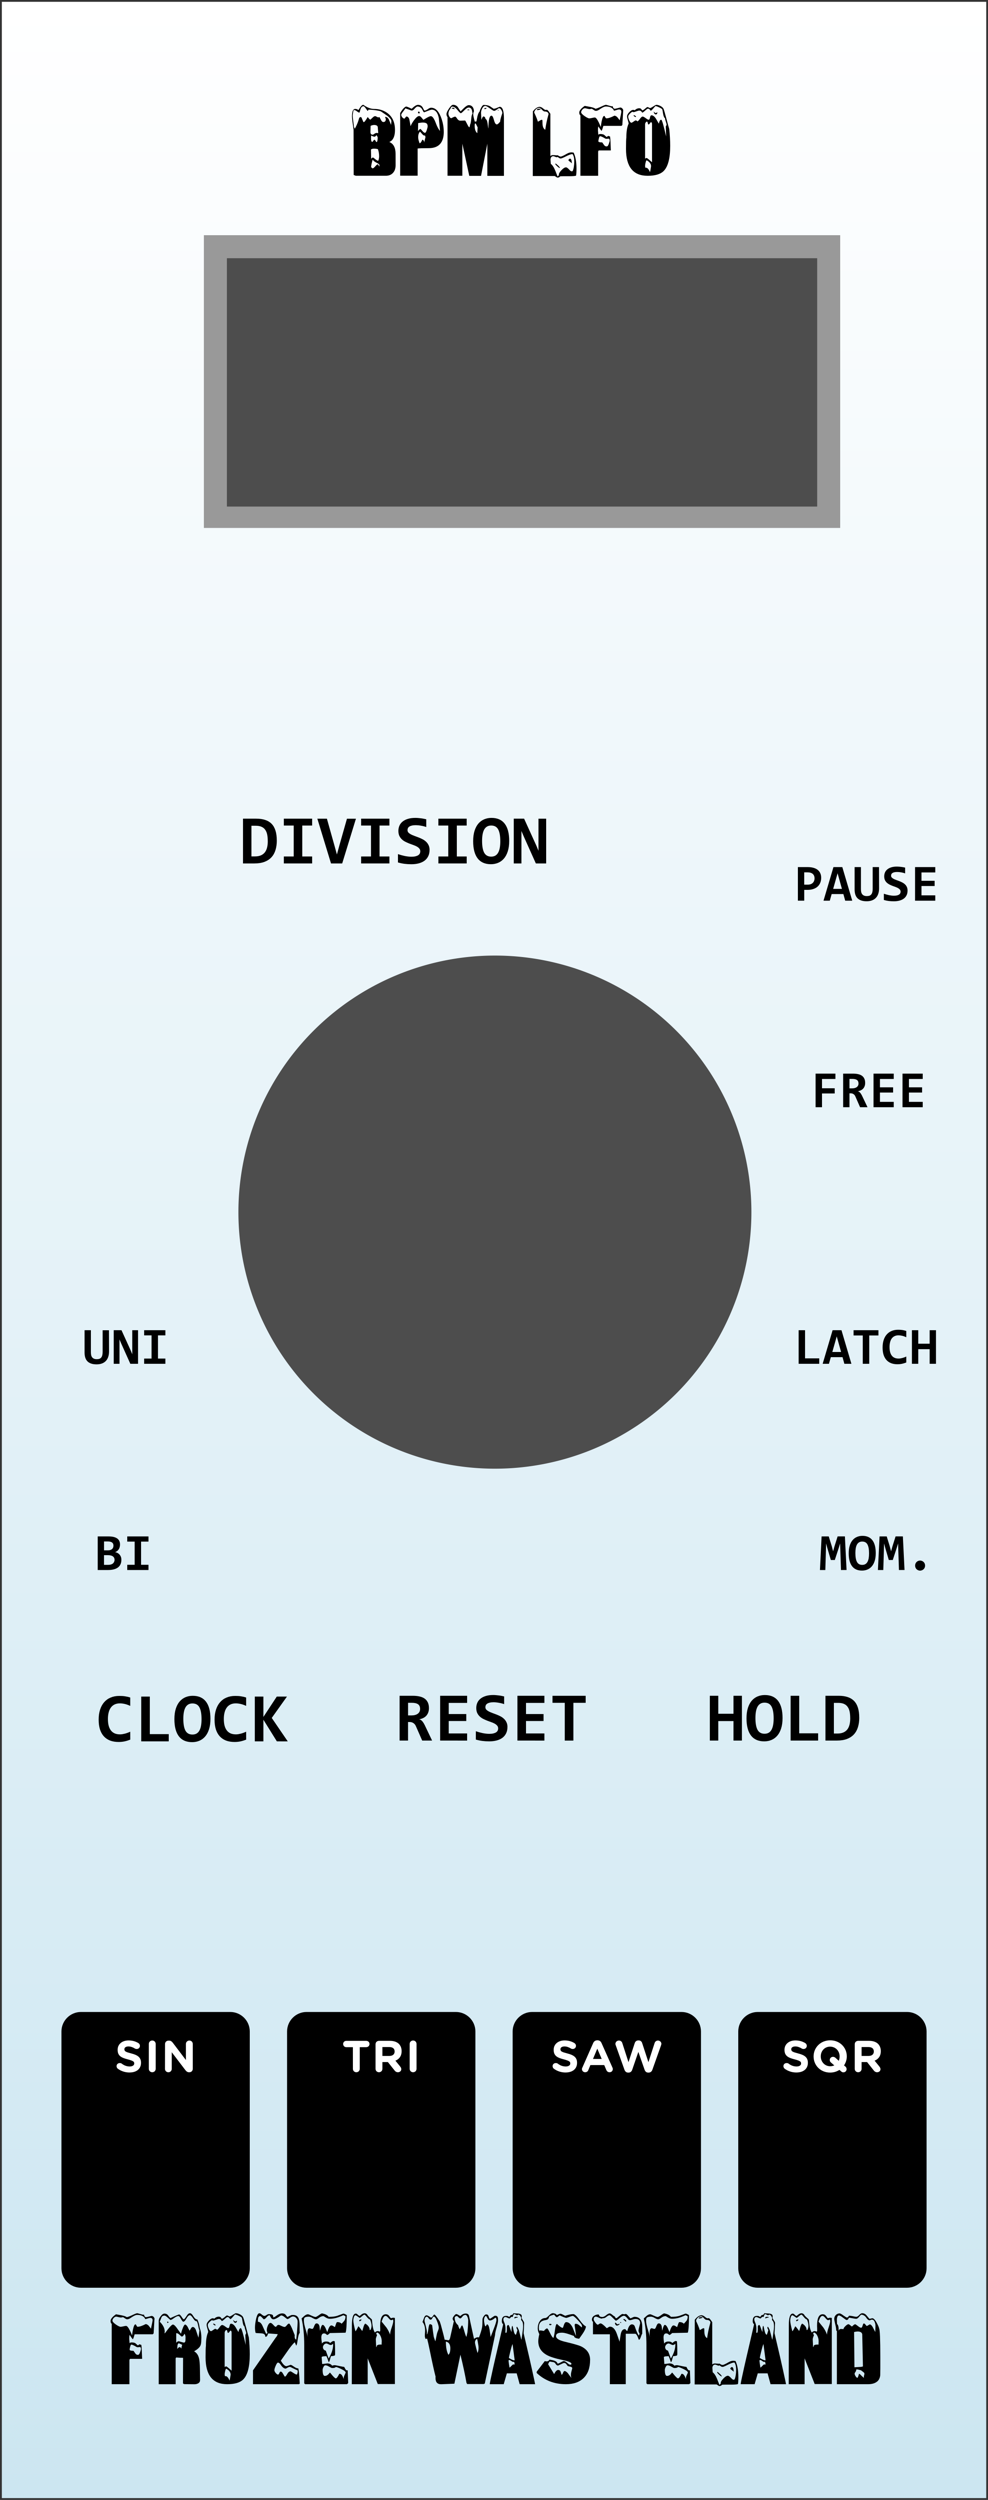 <?xml version="1.0" encoding="UTF-8" standalone="no"?>
<!-- Created with Inkscape (http://www.inkscape.org/) -->

<svg
   xmlns:dc="http://purl.org/dc/elements/1.1/"
   xmlns:cc="http://creativecommons.org/ns#"
   xmlns:rdf="http://www.w3.org/1999/02/22-rdf-syntax-ns#"
   xmlns:svg="http://www.w3.org/2000/svg"
   xmlns="http://www.w3.org/2000/svg"
   xmlns:xlink="http://www.w3.org/1999/xlink"
   xmlns:sodipodi="http://sodipodi.sourceforge.net/DTD/sodipodi-0.dtd"
   xmlns:inkscape="http://www.inkscape.org/namespaces/inkscape"
   width="150.226"
   height="380"
   viewBox="0 0 39.747 100.542"
   version="1.1"
   id="svg11003"
   inkscape:version="0.92.2 (5c3e80d, 2017-08-06)"
   sodipodi:docname="BPMLFO.svg">
  <rect x="0" y="0" width="39.747" height="100.542" fill="#333333" stroke="none"/>
  <defs
     id="defs10997">
    <linearGradient
       inkscape:collect="always"
       id="linearGradient3391">
      <stop
         style="stop-color:#cce6f1;stop-opacity:1;"
         offset="0"
         id="stop3387" />
      <stop
         style="stop-color:#ffffff;stop-opacity:1;"
         offset="1"
         id="stop3389" />
    </linearGradient>
    <linearGradient
       inkscape:collect="always"
       xlink:href="#linearGradient3391"
       id="linearGradient3393"
       x1="35.22"
       y1="150.858"
       x2="35.22"
       y2="50.462"
       gradientUnits="userSpaceOnUse" />
  </defs>
  <sodipodi:namedview
     id="base"
     pagecolor="#ffffff"
     bordercolor="#666666"
     borderopacity="1.0"
     inkscape:pageopacity="0.0"
     inkscape:pageshadow="2"
     inkscape:zoom="4"
     inkscape:cx="-18.546997"
     inkscape:cy="193.79805"
     inkscape:document-units="mm"
     inkscape:current-layer="layer1"
     showgrid="false"
     fit-margin-top="0"
     fit-margin-left="0"
     fit-margin-right="0"
     fit-margin-bottom="0"
     inkscape:window-width="3840"
     inkscape:window-height="2115"
     inkscape:window-x="-13"
     inkscape:window-y="-13"
     inkscape:window-maximized="1"
     units="px" />
  <g
     inkscape:label="Layer 1"
     inkscape:groupmode="layer"
     id="layer1"
     transform="translate(-35.146,-50.389)">
    <path
       inkscape:connector-curvature="0"
       id="path33493"
       d="M 35.22,50.462 H 74.822 V 150.858 H 35.22 Z m 0,0"
       style="fill:url(#linearGradient3393);fill-opacity:1;fill-rule:nonzero;stroke:none;stroke-width:0.276"
       inkscape:export-filename="/home/vortico/pics/tmp/LFOs.png"
       inkscape:export-xdpi="150.22649"
       inkscape:export-ydpi="150.22649" />
    <path
       inkscape:connector-curvature="0"
       id="path36423"
       d="m 72.422,132.09 c 0,-0.43 -0.353,-0.783 -0.783,-0.783 h -6.01 c -0.43,0 -0.783,0.353 -0.783,0.783 v 9.524 c 0,0.43 0.353,0.783 0.783,0.783 h 6.01 c 0.43,0 0.783,-0.353 0.783,-0.783 z m 0,0"
       style="fill:#000000;fill-opacity:1;fill-rule:nonzero;stroke:none;stroke-width:0.276"
       inkscape:export-filename="/home/vortico/pics/tmp/LFOs.png"
       inkscape:export-xdpi="150.22649"
       inkscape:export-ydpi="150.22649" />
    <path
       inkscape:connector-curvature="0"
       id="path36425"
       d="m 63.346,132.09 c 0,-0.43 -0.352,-0.783 -0.782,-0.783 h -6.011 c -0.43,0 -0.783,0.353 -0.783,0.783 v 9.524 c 0,0.43 0.353,0.783 0.783,0.783 h 6.011 c 0.43,0 0.782,-0.353 0.782,-0.783 z m 0,0"
       style="fill:#000000;fill-opacity:1;fill-rule:nonzero;stroke:none;stroke-width:0.276"
       inkscape:export-filename="/home/vortico/pics/tmp/LFOs.png"
       inkscape:export-xdpi="150.22649"
       inkscape:export-ydpi="150.22649" />
    <path
       inkscape:connector-curvature="0"
       id="path36427"
       d="m 54.271,132.09 c 0,-0.43 -0.353,-0.783 -0.783,-0.783 h -6.011 c -0.43,0 -0.782,0.353 -0.782,0.783 v 9.524 c 0,0.43 0.352,0.783 0.782,0.783 h 6.011 c 0.43,0 0.783,-0.353 0.783,-0.783 z m 0,0"
       style="fill:#000000;fill-opacity:1;fill-rule:nonzero;stroke:none;stroke-width:0.276"
       inkscape:export-filename="/home/vortico/pics/tmp/LFOs.png"
       inkscape:export-xdpi="150.22649"
       inkscape:export-ydpi="150.22649" />
    <path
       inkscape:connector-curvature="0"
       id="path36429"
       d="m 45.194,132.09 c 0,-0.43 -0.353,-0.783 -0.783,-0.783 h -6.01 c -0.43,0 -0.783,0.353 -0.783,0.783 v 9.524 c 0,0.43 0.353,0.783 0.783,0.783 h 6.01 c 0.43,0 0.783,-0.353 0.783,-0.783 z m 0,0"
       style="fill:#000000;fill-opacity:1;fill-rule:nonzero;stroke:none;stroke-width:0.276"
       inkscape:export-filename="/home/vortico/pics/tmp/LFOs.png"
       inkscape:export-xdpi="150.22649"
       inkscape:export-ydpi="150.22649" />
    <path
       style="fill:#ffffff;fill-opacity:1;stroke:none;stroke-width:0.276"
       d="m 40.362,133.74 c 0.267,0 0.457,-0.138 0.457,-0.388 v -0.004 c 0,-0.22 -0.142,-0.311 -0.397,-0.375 -0.216,-0.056 -0.272,-0.082 -0.272,-0.168 0,-0.065 0.056,-0.112 0.164,-0.112 0.086,0 0.173,0.03 0.263,0.086 0.022,0.013 0.043,0.017 0.069,0.017 0.073,0 0.129,-0.056 0.129,-0.125 0,-0.056 -0.03,-0.091 -0.06,-0.112 -0.112,-0.069 -0.246,-0.108 -0.397,-0.108 -0.259,0 -0.44,0.151 -0.44,0.375 v 0.004 c 0,0.25 0.16,0.319 0.414,0.384 0.211,0.056 0.254,0.091 0.254,0.16 v 0.004 c 0,0.073 -0.069,0.121 -0.181,0.121 -0.125,0 -0.229,-0.043 -0.323,-0.116 -0.017,-0.013 -0.043,-0.022 -0.078,-0.022 -0.073,0 -0.129,0.052 -0.129,0.125 0,0.043 0.022,0.082 0.052,0.104 0.142,0.104 0.306,0.151 0.474,0.151 z m 0,0"
       id="path4197"
       inkscape:connector-curvature="0" />
    <path
       style="fill:#ffffff;fill-opacity:1;stroke:none;stroke-width:0.276"
       d="m 41.133,133.593 c 0,0.078 0.06,0.138 0.138,0.138 0.078,0 0.138,-0.06 0.138,-0.138 v -1.001 c 0,-0.078 -0.06,-0.138 -0.138,-0.138 -0.078,0 -0.138,0.06 -0.138,0.138 z m 0,0"
       id="path4193"
       inkscape:connector-curvature="0" />
    <path
       style="fill:#ffffff;fill-opacity:1;stroke:none;stroke-width:0.276"
       d="m 41.783,133.598 c 0,0.073 0.06,0.134 0.138,0.134 0.073,0 0.134,-0.06 0.134,-0.134 v -0.673 l 0.552,0.725 c 0.039,0.047 0.078,0.082 0.147,0.082 h 0.009 c 0.078,0 0.138,-0.06 0.138,-0.138 v -1.001 c 0,-0.078 -0.06,-0.138 -0.138,-0.138 -0.073,0 -0.138,0.06 -0.138,0.138 v 0.647 l -0.53,-0.699 c -0.039,-0.047 -0.078,-0.082 -0.142,-0.082 h -0.03 c -0.078,0 -0.138,0.06 -0.138,0.138 z m 0,0"
       id="path4189"
       inkscape:connector-curvature="0" />
    <path
       style="fill:#ffffff;fill-opacity:1;stroke:none;stroke-width:0.276"
       d="m 49.343,133.593 c 0,0.078 0.06,0.138 0.138,0.138 0.078,0 0.138,-0.06 0.138,-0.138 v -0.871 h 0.263 c 0.073,0 0.129,-0.056 0.129,-0.129 0,-0.069 -0.056,-0.125 -0.129,-0.125 h -0.807 c -0.069,0 -0.125,0.056 -0.125,0.125 0,0.073 0.056,0.129 0.125,0.129 h 0.267 z m 0,0"
       id="path4185"
       inkscape:connector-curvature="0" />
    <path
       style="fill:#ffffff;fill-opacity:1;stroke:none;stroke-width:0.276"
       d="m 50.254,133.593 c 0,0.078 0.06,0.138 0.138,0.138 0.078,0 0.138,-0.06 0.138,-0.138 v -0.272 h 0.22 l 0.272,0.341 c 0.03,0.039 0.073,0.069 0.134,0.069 0.069,0 0.134,-0.047 0.134,-0.125 0,-0.043 -0.022,-0.073 -0.047,-0.108 l -0.19,-0.233 c 0.151,-0.06 0.25,-0.185 0.25,-0.38 v -0.004 c 0,-0.121 -0.039,-0.216 -0.108,-0.289 -0.082,-0.082 -0.207,-0.125 -0.367,-0.125 h -0.436 c -0.078,0 -0.138,0.06 -0.138,0.138 z m 0.276,-0.518 v -0.358 h 0.276 c 0.134,0 0.216,0.06 0.216,0.177 v 0.004 c 0,0.108 -0.078,0.177 -0.211,0.177 z m 0,0"
       id="path4181"
       inkscape:connector-curvature="0" />
    <path
       style="fill:#ffffff;fill-opacity:1;stroke:none;stroke-width:0.276"
       d="m 51.627,133.593 c 0,0.078 0.06,0.138 0.138,0.138 0.078,0 0.138,-0.06 0.138,-0.138 v -1.001 c 0,-0.078 -0.06,-0.138 -0.138,-0.138 -0.078,0 -0.138,0.06 -0.138,0.138 z m 0,0"
       id="path4177"
       inkscape:connector-curvature="0" />
    <path
       style="fill:#ffffff;fill-opacity:1;stroke:none;stroke-width:0.276"
       d="m 57.904,133.74 c 0.267,0 0.457,-0.138 0.457,-0.388 v -0.004 c 0,-0.22 -0.142,-0.311 -0.397,-0.375 -0.216,-0.056 -0.272,-0.082 -0.272,-0.168 0,-0.065 0.056,-0.112 0.164,-0.112 0.086,0 0.173,0.03 0.263,0.086 0.022,0.013 0.043,0.017 0.069,0.017 0.073,0 0.129,-0.056 0.129,-0.125 0,-0.056 -0.03,-0.091 -0.06,-0.112 -0.112,-0.069 -0.246,-0.108 -0.397,-0.108 -0.259,0 -0.44,0.151 -0.44,0.375 v 0.004 c 0,0.25 0.16,0.319 0.414,0.384 0.211,0.056 0.254,0.091 0.254,0.16 v 0.004 c 0,0.073 -0.069,0.121 -0.181,0.121 -0.125,0 -0.229,-0.043 -0.323,-0.116 -0.017,-0.013 -0.043,-0.022 -0.078,-0.022 -0.073,0 -0.129,0.052 -0.129,0.125 0,0.043 0.022,0.082 0.052,0.104 0.142,0.104 0.306,0.151 0.474,0.151 z m 0,0"
       id="path4173"
       inkscape:connector-curvature="0" />
    <path
       style="fill:#ffffff;fill-opacity:1;stroke:none;stroke-width:0.276"
       d="m 58.558,133.606 c 0,0.069 0.056,0.125 0.129,0.125 0.056,0 0.104,-0.03 0.125,-0.082 l 0.086,-0.207 h 0.556 l 0.082,0.194 c 0.026,0.06 0.069,0.095 0.134,0.095 0.073,0 0.129,-0.056 0.129,-0.129 0,-0.017 -0.004,-0.039 -0.013,-0.056 l -0.44,-0.988 c -0.03,-0.069 -0.082,-0.112 -0.16,-0.112 h -0.013 c -0.078,0 -0.134,0.043 -0.164,0.112 l -0.436,0.988 c -0.009,0.017 -0.017,0.039 -0.017,0.06 z m 0.444,-0.41 0.173,-0.414 0.177,0.414 z m 0,0"
       id="path4169"
       inkscape:connector-curvature="0" />
    <path
       style="fill:#ffffff;fill-opacity:1;stroke:none;stroke-width:0.276"
       d="m 60.267,133.628 c 0.026,0.073 0.078,0.116 0.142,0.116 h 0.03 c 0.069,0 0.116,-0.043 0.142,-0.116 l 0.246,-0.716 0.25,0.716 c 0.026,0.073 0.073,0.116 0.142,0.116 h 0.026 c 0.069,0 0.121,-0.043 0.147,-0.116 l 0.349,-0.983 c 0.004,-0.017 0.013,-0.039 0.013,-0.056 0,-0.073 -0.065,-0.134 -0.138,-0.134 -0.069,0 -0.116,0.047 -0.134,0.099 l -0.25,0.772 -0.25,-0.763 c -0.021,-0.069 -0.069,-0.112 -0.138,-0.112 h -0.022 c -0.073,0 -0.121,0.047 -0.142,0.112 l -0.25,0.763 -0.25,-0.772 c -0.017,-0.056 -0.069,-0.099 -0.134,-0.099 -0.078,0 -0.142,0.06 -0.142,0.138 0,0.013 0.004,0.035 0.013,0.052 z m 0,0"
       id="path4165"
       inkscape:connector-curvature="0" />
    <path
       style="fill:#ffffff;fill-opacity:1;stroke:none;stroke-width:0.276"
       d="m 67.19,133.74 c 0.267,0 0.457,-0.138 0.457,-0.388 v -0.004 c 0,-0.22 -0.142,-0.311 -0.397,-0.375 -0.216,-0.056 -0.272,-0.082 -0.272,-0.168 0,-0.065 0.056,-0.112 0.164,-0.112 0.086,0 0.173,0.03 0.263,0.086 0.022,0.013 0.043,0.017 0.069,0.017 0.073,0 0.129,-0.056 0.129,-0.125 0,-0.056 -0.03,-0.091 -0.06,-0.112 -0.112,-0.069 -0.246,-0.108 -0.397,-0.108 -0.259,0 -0.44,0.151 -0.44,0.375 v 0.004 c 0,0.25 0.16,0.319 0.414,0.384 0.211,0.056 0.254,0.091 0.254,0.16 v 0.004 c 0,0.073 -0.069,0.121 -0.181,0.121 -0.125,0 -0.229,-0.043 -0.323,-0.116 -0.017,-0.013 -0.043,-0.022 -0.078,-0.022 -0.073,0 -0.129,0.052 -0.129,0.125 0,0.043 0.022,0.082 0.052,0.104 0.142,0.104 0.306,0.151 0.474,0.151 z m 0,0"
       id="path4161"
       inkscape:connector-curvature="0" />
    <path
       style="fill:#ffffff;fill-opacity:1;stroke:none;stroke-width:0.276"
       d="m 68.541,133.744 c 0.142,0 0.267,-0.039 0.375,-0.108 l 0.069,0.06 c 0.022,0.022 0.052,0.039 0.091,0.039 0.073,0 0.129,-0.06 0.129,-0.129 0,-0.047 -0.022,-0.082 -0.052,-0.108 l -0.052,-0.043 c 0.069,-0.104 0.112,-0.229 0.112,-0.362 0,-0.358 -0.28,-0.647 -0.668,-0.647 -0.388,0 -0.668,0.293 -0.668,0.647 v 0.004 c 0,0.358 0.28,0.647 0.664,0.647 z m 0.039,-0.401 0.129,0.112 c -0.047,0.022 -0.104,0.035 -0.164,0.035 -0.22,0 -0.38,-0.181 -0.38,-0.397 0,-0.216 0.155,-0.392 0.375,-0.392 0.224,0 0.384,0.177 0.384,0.392 v 0.004 c 0,0.065 -0.013,0.125 -0.035,0.173 l -0.138,-0.125 c -0.03,-0.022 -0.056,-0.035 -0.095,-0.035 -0.069,0 -0.129,0.056 -0.129,0.129 0,0.043 0.022,0.078 0.052,0.104 z m 0,0"
       id="path4157"
       inkscape:connector-curvature="0" />
    <path
       style="fill:#ffffff;fill-opacity:1;stroke:none;stroke-width:0.276"
       d="m 69.532,133.593 c 0,0.078 0.06,0.138 0.138,0.138 0.078,0 0.138,-0.06 0.138,-0.138 v -0.272 h 0.22 l 0.272,0.341 c 0.03,0.039 0.073,0.069 0.134,0.069 0.069,0 0.134,-0.047 0.134,-0.125 0,-0.043 -0.022,-0.073 -0.047,-0.108 l -0.19,-0.233 c 0.151,-0.06 0.25,-0.185 0.25,-0.38 v -0.004 c 0,-0.121 -0.039,-0.216 -0.108,-0.289 -0.082,-0.082 -0.207,-0.125 -0.367,-0.125 h -0.436 c -0.078,0 -0.138,0.06 -0.138,0.138 z m 0.276,-0.518 v -0.358 h 0.276 c 0.134,0 0.216,0.06 0.216,0.177 v 0.004 c 0,0.108 -0.078,0.177 -0.211,0.177 z m 0,0"
       id="path4153"
       inkscape:connector-curvature="0" />
    <g
       aria-label="Frozen Wasteland"
       style="font-style:normal;font-weight:normal;font-size:3.528px;line-height:1.25;font-family:sans-serif;letter-spacing:0px;word-spacing:0px;fill:#000000;fill-opacity:1;stroke:none;stroke-width:0.265"
       id="text271">
      <path
         d="m 41.358,143.68 -0.032,0.554 -0.035,0.035 h -0.727 q -0.004,0.004 -0.039,0.123 -0.018,0.06 -0.039,0.078 -0.053,-0.064 -0.127,-0.18 -0.014,0.064 -0.014,0.148 0,0.035 0.007,0.099 0.007,0.064 0.007,0.095 0.018,-0.035 0.078,-0.035 0.106,0 0.155,0.032 0.046,0.042 0.095,0.085 0.014,0.004 0.039,-0.018 0,0 0.025,-0.025 0.007,0 0.035,0.011 0.028,0.011 0.042,0.011 0.014,0.039 0.021,0.215 l 0.014,0.349 h -0.49 l -0.021,0.046 v 0.974 H 39.64 v -2.431 q -0.046,-0.025 -0.046,-0.113 0,-0.074 0.095,-0.169 0.039,-0.039 0.123,-0.099 0.113,0.021 0.226,0.042 0.166,0.035 0.205,0.074 0.049,0 0.275,-0.106 0.113,-0.053 0.155,-0.053 l 0.166,0.046 q 0.042,0.014 0.071,0.014 0.018,0 0.028,-0.004 0.021,0.102 0.085,0.102 0.028,0 0.106,-0.021 0.102,-0.025 0.113,-0.028 0.053,0 0.092,0.049 0.039,0.046 0.025,0.099 z m -0.074,0.007 q -0.011,-0.078 -0.092,-0.078 -0.032,0 -0.106,0.025 -0.071,0.025 -0.099,0.025 -0.011,-0.035 -0.025,-0.053 -0.088,-0.116 -0.303,-0.116 -0.081,0 -0.254,0.12 -0.081,0.056 -0.141,0.056 -0.035,0 -0.071,-0.025 -0.088,-0.06 -0.099,-0.06 -0.014,0 -0.042,0.007 -0.028,0.007 -0.035,0.007 -0.039,0 -0.109,-0.018 -0.067,-0.018 -0.088,-0.018 -0.049,0 -0.102,0.056 -0.049,0.056 -0.049,0.106 0,0.056 0.134,0.152 0.138,0.095 0.194,0.095 0.039,0 0.113,-0.018 0.074,-0.018 0.109,-0.018 0.06,0 0.155,0.191 0.032,0.064 0.085,0.194 0.018,-0.152 0.032,-0.219 0.046,-0.222 0.102,-0.229 0.018,-0.004 0.042,0.049 0.025,0.049 0.046,0.049 0.12,0 0.328,-0.109 0.056,0.007 0.113,0.06 l 0.099,0.127 q 0,-0.021 0.046,-0.229 0.021,-0.099 0.018,-0.131 z m -0.469,1.164 q 0,-0.074 -0.056,-0.067 -0.049,0.007 -0.071,0.007 -0.021,0 -0.049,-0.011 -0.049,-0.032 -0.106,-0.06 -0.067,-0.035 -0.102,-0.035 -0.028,0 -0.049,0.088 -0.021,0.074 -0.021,0.116 0,0.032 0.078,0.042 0.025,0 0.078,0.004 0.078,0.116 0.095,0.131 0.046,0.039 0.099,0.028 0.035,-0.007 0.071,-0.102 0.035,-0.095 0.035,-0.141 z"
         style="font-style:normal;font-variant:normal;font-weight:normal;font-stretch:normal;font-family:'Snowtop Caps';-inkscape-font-specification:'Snowtop Caps';stroke-width:0.265"
         id="path4881" />
      <path
         d="m 43.247,144.4 q 0,-0.205 -0.064,-0.381 -0.018,-0.085 -0.021,-0.116 -0.014,-0.067 -0.035,-0.123 -0.018,-0.056 -0.042,-0.106 -0.081,0 -0.159,-0.127 -0.078,-0.131 -0.141,-0.123 -0.06,0 -0.113,0.081 -0.106,0.162 -0.127,0.162 -0.028,0 -0.071,-0.067 -0.085,-0.138 -0.131,-0.127 -0.109,0.039 -0.194,0.078 -0.081,0.035 -0.141,0.067 -0.028,-0.007 -0.088,-0.092 -0.056,-0.088 -0.159,-0.088 -0.074,0 -0.152,0.106 -0.078,0.099 -0.078,0.18 v 2.554 h 0.681 v -1.041 l 0.021,-0.035 q 0.092,0.007 0.162,0.011 0.071,0 0.116,0.004 l -0.004,1.023 q 0.021,0.035 0.067,0.035 l 0.395,0.004 q 0.095,0 0.159,-0.042 0.067,-0.042 0.067,-0.131 l -0.007,-0.466 q -0.004,-0.258 -0.032,-0.385 -0.046,-0.215 -0.201,-0.3 0.194,-0.113 0.25,-0.222 0.039,-0.078 0.039,-0.236 z m -0.078,-0.293 q -0.007,0.053 -0.011,0.092 -0.004,0.035 -0.007,0.056 -0.014,0.113 -0.021,0.152 l -0.106,-0.318 q -0.06,-0.123 -0.131,-0.113 -0.039,0.007 -0.074,0.074 -0.035,0.067 -0.049,0.071 -0.035,-0.071 -0.056,-0.109 -0.018,-0.042 -0.025,-0.049 -0.049,-0.074 -0.088,-0.085 -0.049,-0.011 -0.12,0.191 -0.028,0.074 -0.053,0.18 -0.071,-0.099 -0.116,-0.159 -0.042,-0.06 -0.06,-0.085 -0.095,-0.127 -0.152,-0.127 -0.064,0 -0.318,0.349 h -0.021 q 0.007,-0.011 0.007,-0.021 0.004,-0.014 0.004,-0.049 0,-0.194 -0.198,-0.392 0.071,-0.183 0.071,-0.183 0.035,-0.064 0.116,-0.064 0.049,0 0.141,0.088 0.092,0.088 0.106,0.088 0.032,0 0.145,-0.081 0.116,-0.085 0.183,-0.074 0.035,0.007 0.092,0.116 0.064,0.109 0.092,0.109 0.053,0 0.127,-0.131 0.074,-0.131 0.138,-0.131 0.049,0 0.131,0.127 0.081,0.127 0.141,0.113 0.035,0.039 0.064,0.191 0.025,0.145 0.049,0.173 z m -0.561,0.335 v 0.053 q 0,0.099 -0.056,0.109 -0.025,0.004 -0.215,-0.056 -0.074,0.011 -0.102,0.07 v -0.392 q 0.064,-0.007 0.134,0.064 0.078,0.071 0.088,0.071 0.042,0 0.078,-0.056 0.011,-0.018 0.018,-0.032 0.007,-0.014 0.014,-0.025 0.053,0.067 0.042,0.194 z m -0.131,0.25 q -0.018,0.046 -0.025,0.085 -0.007,0.039 -0.011,0.071 -0.011,-0.025 -0.018,-0.032 -0.021,-0.025 -0.042,-0.032 -0.032,-0.004 -0.067,0.035 -0.032,0.042 -0.035,0.042 v -0.035 q 0,-0.194 0.064,-0.194 0.011,0 0.092,0.042 0.035,0.018 0.042,0.018 z m -0.547,-0.9 q 0.004,-0.011 -0.025,-0.025 -0.011,-0.004 -0.032,-0.011 v 0.06 q 0.018,-0.007 0.032,-0.011 0.014,-0.007 0.025,-0.014 z"
         style="font-style:normal;font-variant:normal;font-weight:normal;font-stretch:normal;font-family:'Snowtop Caps';-inkscape-font-specification:'Snowtop Caps';stroke-width:0.265"
         id="path4883" />
      <path
         d="m 45.155,144.386 q 0.039,0.363 0.039,0.688 0,0.755 -0.268,1.016 -0.191,0.187 -0.642,0.187 -0.868,0 -0.868,-1.079 0,-0.367 0.014,-0.462 0,-0.363 0.092,-0.557 0,-0.032 -0.032,-0.138 -0.032,-0.106 -0.032,-0.148 0,-0.081 0.088,-0.173 0.088,-0.095 0.169,-0.095 0.035,0.014 0.056,0.014 0.078,-0.078 0.18,-0.078 0.056,0 0.085,0.042 0.028,0.042 0.032,0.042 0.035,0.004 0.116,-0.067 0.081,-0.071 0.099,-0.067 0.018,0.004 0.056,0.025 0.039,0.018 0.042,0.018 0.032,0 0.127,-0.064 0.099,-0.064 0.123,-0.067 0.088,0 0.187,0.056 0.099,0.057 0.12,0.138 0.007,0.004 0.116,0.409 0.078,0.296 0.099,0.36 z m -0.106,-0.18 q -0.007,-0.032 -0.046,-0.155 -0.021,-0.067 -0.014,-0.088 -0.053,-0.028 -0.078,-0.166 -0.028,-0.173 -0.032,-0.183 -0.018,-0.039 -0.127,-0.088 -0.109,-0.053 -0.155,-0.053 -0.046,0.053 -0.092,0.106 -0.071,0.081 -0.095,0.081 -0.004,0 -0.035,-0.042 -0.032,-0.042 -0.078,-0.042 -0.025,0 -0.113,0.081 -0.085,0.078 -0.116,0.081 -0.046,-0.085 -0.12,-0.085 -0.025,0 -0.113,0.032 -0.085,0.032 -0.12,0.032 l -0.042,-0.014 q -0.035,0.011 -0.102,0.078 -0.064,0.067 -0.064,0.099 -0.011,0.049 0.032,0.152 0.042,0.102 0.092,0.113 0.014,0.004 0.081,-0.042 0.067,-0.049 0.088,-0.053 0.046,0 0.074,0.039 0.039,-0.011 0.102,-0.102 0.067,-0.092 0.106,-0.092 0.042,0 0.127,0.064 0.085,0.064 0.116,0.064 0.039,0 0.056,-0.088 0.018,-0.092 0.056,-0.092 0.102,0 0.194,0.155 0.035,0.06 0.106,0.183 0.035,-0.159 0.095,-0.159 0.046,0 0.198,0.674 l -0.014,-0.409 q 0.032,-0.028 0.032,-0.078 z m -0.586,1.528 v -1.528 q 0,-0.085 -0.046,-0.085 -0.007,0 -0.039,0.046 -0.032,0.046 -0.056,0.046 -0.018,0.004 -0.028,-0.049 -0.011,-0.056 -0.025,-0.064 -0.032,-0.011 -0.06,0.032 -0.025,0.039 -0.025,0.074 v 1.383 q 0.021,-0.021 0.064,-0.028 0.025,0 0.215,0.173 z m -0.039,0.166 q 0.007,-0.145 -0.176,-0.247 -0.025,0.007 -0.046,0.102 -0.018,0.078 -0.018,0.12 0,0.049 0.014,0.081 0.011,-0.004 0.025,-0.004 0.053,0 0.106,0.078 0.021,0.032 0.053,0.102 0.018,-0.078 0.042,-0.233 z m 0.258,-2.177 -0.011,0.046 q -0.021,0.042 -0.06,0.042 l -0.014,-0.007 q -0.018,-0.004 -0.039,-0.025 l -0.032,-0.078 h 0.014 q 0.014,0.025 0.064,0.057 z m -0.861,0.183 q -0.011,0.007 -0.025,0.007 -0.018,0 -0.035,-0.018 l -0.039,-0.032 0.007,-0.025 q 0.025,0 0.056,0.025 0.035,0.021 0.035,0.042 z"
         style="font-style:normal;font-variant:normal;font-weight:normal;font-stretch:normal;font-family:'Snowtop Caps';-inkscape-font-specification:'Snowtop Caps';stroke-width:0.265"
         id="path4885" />
      <path
         d="m 47.204,146.256 -0.035,0.021 H 45.324 v -0.557 l 0.917,-1.319 q 0.049,-0.049 0.078,-0.138 l -0.385,-0.028 q -0.035,0.085 -0.035,0.088 -0.028,0.049 -0.078,0.049 0,-0.109 -0.109,-0.134 -0.025,-0.007 -0.191,-0.014 -0.06,0 -0.092,-0.011 -0.025,-0.095 -0.025,-0.215 0,-0.134 0.039,-0.321 0.053,-0.254 0.138,-0.254 0.039,0 0.099,0.056 0.064,0.053 0.106,0.053 0.028,0 0.102,-0.049 0.035,-0.025 0.067,-0.025 0.18,0 0.18,0.085 0,0.046 0.014,0.046 0.028,0 0.134,-0.078 0.109,-0.081 0.215,-0.081 0.106,0 0.152,0.074 0.049,0.07 0.064,0.07 0.056,-0.035 0.155,-0.078 0.028,-0.004 0.064,-0.004 0.169,0 0.226,0.138 0.039,0.092 0.039,0.303 v 0.148 q 0,0.078 0.007,0.131 -0.056,0.049 -0.092,0.335 -0.018,0.138 -0.049,0.18 l -0.06,-0.138 q -0.113,0.095 -0.328,0.409 l -0.233,0.332 q 0.131,0.222 0.222,0.222 0.014,0 0.088,-0.025 l 0.081,-0.028 q 0.035,0 0.109,0.053 0.123,0.088 0.18,0.088 0.011,0 0.018,-0.004 0.025,0.042 0.046,0.335 0.007,0.102 0.018,0.282 z m -0.085,-2.498 q 0,-0.081 -0.056,-0.141 -0.053,-0.064 -0.131,-0.064 -0.049,0 -0.12,0.053 -0.071,0.053 -0.106,0.053 -0.011,0 -0.134,-0.099 -0.064,-0.049 -0.123,-0.049 -0.208,0.155 -0.303,0.155 -0.067,0 -0.109,-0.081 -0.042,-0.081 -0.046,-0.081 -0.053,0 -0.12,0.081 -0.067,0.081 -0.116,0.081 -0.014,-0.014 -0.088,-0.092 -0.042,-0.046 -0.078,-0.035 -0.067,0.021 -0.067,0.169 v 0.039 q 0,0.007 0.004,0.018 0.106,0.007 0.176,0.155 0.049,0.109 0.148,0.328 0.035,0.004 0.056,-0.035 -0.021,-0.056 -0.028,-0.106 0,-0.081 0.039,-0.176 0.049,-0.12 0.116,-0.12 0.039,0 0.134,0.109 0.046,0.053 0.081,0.049 0.011,-0.004 0.035,-0.039 0.025,-0.039 0.081,-0.039 0.014,0 0.102,0.042 0.088,0.042 0.131,0.042 0.035,0 0.099,-0.081 0.035,-0.046 0.074,-0.056 0.032,-0.007 0.12,0.187 0.056,0.141 0.113,0.279 -0.004,0.035 -0.004,0.053 0,0.109 0.064,0.127 0.014,-0.123 0.028,-0.268 0.028,-0.318 0.028,-0.459 z m -0.021,1.954 q -0.035,-0.011 -0.155,-0.071 -0.116,-0.06 -0.131,-0.06 -0.042,0 -0.106,0.035 -0.06,0.035 -0.064,0.035 -0.102,0 -0.205,-0.159 -0.053,-0.081 -0.106,-0.085 -0.042,0 -0.102,0.145 -0.06,0.141 -0.039,0.194 0.014,0.042 0.056,0.088 0.049,0.056 0.085,0.056 0.028,0 0.049,-0.053 0.025,-0.057 0.046,-0.064 0.053,-0.018 0.113,0.095 0.06,0.109 0.071,0.106 0.035,-0.007 0.092,-0.109 0.06,-0.106 0.138,-0.106 0.025,0.011 0.145,0.088 0.067,0.042 0.099,0.042 0.014,0 0.028,-0.056 0.011,-0.046 0.011,-0.067 0,-0.053 -0.025,-0.056 z"
         style="font-style:normal;font-variant:normal;font-weight:normal;font-stretch:normal;font-family:'Snowtop Caps';-inkscape-font-specification:'Snowtop Caps';stroke-width:0.265"
         id="path4887" />
      <path
         d="m 49.152,146.235 -0.049,0.042 h -1.683 l -0.035,-0.035 v -1.542 q 0,-0.589 -0.106,-1.069 0.035,-0.032 0.109,-0.099 0.078,-0.067 0.148,-0.067 0.028,0 0.145,0.056 0.116,0.053 0.159,0.053 0.035,0 0.176,-0.102 0.064,-0.046 0.088,-0.042 0.191,0.035 0.265,0.138 0.219,0 0.339,-0.039 0.081,-0.032 0.25,-0.092 0.042,0 0.138,0.06 0,0.6 -0.049,0.709 l -0.628,0.014 q -0.078,0.078 -0.113,0.078 0,0 -0.039,-0.032 -0.035,-0.032 -0.085,-0.032 -0.109,0 -0.109,0.169 0,0.064 0.025,0.243 0.046,-0.085 0.169,-0.085 0.102,0 0.134,0.035 0.018,0.021 0.032,0.021 0.092,-0.078 0.127,-0.078 0.011,0 0.032,0.007 0.011,0 0.021,0.007 0.014,0.176 0.014,0.416 v 0.099 q -0.007,0.035 -0.007,0.046 -0.018,0.021 -0.113,0.032 -0.014,0 -0.046,0.004 -0.007,0.007 -0.035,0.116 -0.025,0.109 -0.056,0.127 l -0.053,-0.152 q -0.025,-0.064 -0.042,-0.092 l -0.109,0.007 q -0.056,0.004 -0.081,0.028 l 0.021,0.279 q 0.035,0 0.064,-0.004 l 0.138,-0.018 q 0.141,0 0.198,0.092 0.053,-0.021 0.116,-0.021 0.018,0 0.233,0.046 0.099,0.021 0.134,0.021 0.007,0.004 0.042,0.074 0.035,0.067 0.074,0.067 0.018,0 0.028,-0.004 0.007,0.226 0.021,0.515 z m -0.106,-2.681 q 0,-0.011 -0.042,-0.032 -0.042,-0.021 -0.053,-0.018 -0.289,0.141 -0.533,0.141 -0.088,0 -0.169,-0.053 -0.081,-0.053 -0.092,-0.053 -0.088,0 -0.173,0.064 -0.085,0.064 -0.123,0.064 -0.053,0 -0.141,-0.053 -0.088,-0.053 -0.155,-0.053 -0.134,0 -0.173,0.049 -0.021,0.028 -0.021,0.12 0,0.116 0.078,0.37 0.081,0.254 0.081,0.356 -0.004,-0.025 -0.007,-0.067 -0.011,-0.102 -0.011,-0.152 0,-0.212 0.088,-0.212 0.007,0 0.046,0.014 0.039,0.014 0.06,0.014 0.039,0.004 0.078,-0.109 0.042,-0.113 0.095,-0.113 0.092,0 0.12,0.12 0.014,0.141 0.021,0.176 0.056,-0.236 0.106,-0.236 0.053,0 0.113,0.12 0.039,0.088 0.074,0.173 0.081,-0.272 0.162,-0.272 0.035,0 0.088,0.035 0.056,0.035 0.056,0.035 0.018,-0.046 0.035,-0.102 0.032,-0.102 0.056,-0.102 0.116,0 0.18,0.067 0.099,-0.106 0.113,-0.127 0.042,-0.067 0.042,-0.166 z m -0.501,1.087 q -0.032,0.06 -0.106,0.06 -0.018,0 -0.081,-0.032 -0.064,-0.035 -0.099,-0.028 -0.056,0.011 -0.095,0.067 -0.035,0.053 -0.025,0.106 0.021,0.095 0.113,0.113 0.056,0.159 0.116,0.318 0.18,-0.303 0.18,-0.557 0,-0.021 -0.004,-0.046 z m 0.508,1.171 q 0,-0.06 -0.183,-0.148 -0.148,-0.071 -0.215,-0.081 l -0.018,0.018 q -0.032,0.025 -0.134,0.025 -0.021,0 -0.113,-0.053 -0.088,-0.056 -0.159,-0.056 -0.039,0 -0.074,0.071 -0.032,0.067 -0.032,0.113 0,0.243 0.088,0.243 0.081,0 0.145,-0.067 0.064,-0.07 0.06,-0.07 0.004,0 0.102,0.12 0.102,0.116 0.134,0.116 0.053,0 0.141,-0.183 0.071,-0.011 0.127,0.088 0.032,0.07 0.064,0.138 -0.011,-0.028 -0.011,-0.056 0,-0.049 0.025,-0.102 z"
         style="font-style:normal;font-variant:normal;font-weight:normal;font-stretch:normal;font-family:'Snowtop Caps';-inkscape-font-specification:'Snowtop Caps';stroke-width:0.265"
         id="path4889" />
      <path
         d="m 51.032,146.27 h -0.688 l -0.406,-1.034 v 1.041 h -0.639 l 0.004,-2.364 q 0,-0.476 0.159,-0.476 0.035,0 0.081,0.049 0.049,0.046 0.078,0.046 -0.004,0 0.06,-0.053 0.064,-0.053 0.134,-0.056 0.056,0 0.106,0.056 0.007,0.032 0.092,0.109 0.088,0.074 0.095,0.095 0.007,0.074 0.025,0.222 0.028,0.198 0.095,0.293 0.046,-0.057 0.12,-0.057 0.049,0 0.067,0.028 l 0.028,-0.035 q 0,-0.035 0,-0.102 -0.004,-0.067 -0.004,-0.102 0,-0.466 0.226,-0.466 0.081,0 0.123,0.053 0.042,0.053 0.081,0.106 l 0.092,-0.021 q 0.071,0 0.071,0.021 z m -0.078,-2.596 q -0.018,0.011 -0.025,0.014 -0.028,0.014 -0.046,0.014 -0.039,0 -0.113,-0.092 -0.074,-0.092 -0.127,-0.078 -0.049,0.007 -0.092,0.092 -0.025,0.067 -0.053,0.134 0.095,0.12 0.194,0.24 0.092,0.134 0.148,0.286 0,-0.106 0.064,-0.289 0.064,-0.187 0.064,-0.25 0,-0.042 -0.014,-0.071 z m -0.861,0.254 q 0,-0.109 -0.06,-0.254 -0.042,0 -0.123,-0.095 -0.078,-0.099 -0.102,-0.099 -0.025,0 -0.102,0.067 -0.078,0.064 -0.081,0.064 -0.014,0 -0.085,-0.053 -0.071,-0.053 -0.095,-0.053 -0.042,0 -0.067,0.088 -0.018,0.067 -0.018,0.123 0,0.113 0.085,0.434 0.039,-0.035 0.116,-0.201 0.028,0.007 0.155,0.187 0.014,-0.014 0.035,-0.099 0.042,-0.169 0.092,-0.198 0.176,0.109 0.176,0.261 l 0.032,-0.007 q 0.042,-0.081 0.042,-0.166 z m 0.406,0.758 v -0.053 q 0,0.014 0.004,-0.074 0.004,-0.131 -0.067,-0.258 -0.056,-0.092 -0.123,-0.102 -0.025,0.025 -0.028,0.035 -0.007,0.014 0.011,0.039 0.018,0.025 0.018,0.032 -0.053,0.127 -0.049,0.173 l 0.014,0.3 h 0.021 q -0.014,-0.095 0.145,-0.095 h 0.039 q 0.007,0 0.018,0.004 z m -0.811,-0.998 q -0.014,0.025 -0.025,0.032 -0.025,0.021 -0.046,0.021 -0.011,0 -0.021,-0.004 -0.004,-0.064 0.092,-0.064 z"
         style="font-style:normal;font-variant:normal;font-weight:normal;font-stretch:normal;font-family:'Snowtop Caps';-inkscape-font-specification:'Snowtop Caps';stroke-width:0.265"
         id="path4891" />
      <path
         d="m 55.182,143.73 q 0,0.074 -0.06,0.279 -0.06,0.201 -0.06,0.289 l -0.413,1.951 -0.039,0.021 h -0.67 l -0.028,-0.049 q -0.085,-0.49 -0.243,-1.132 l -0.243,1.168 -0.519,0.021 q -0.24,0.011 -0.24,-0.25 v -0.035 q 0,-0.004 0.004,-0.014 -0.081,-0.303 -0.24,-1.083 -0.064,-0.31 -0.102,-0.452 -0.042,0 -0.053,0.021 -0.025,-0.025 -0.039,-0.109 v -0.042 q 0,-0.042 0.007,-0.116 l 0.004,-0.074 q 0,-0.226 -0.106,-0.349 0.004,0 0.053,-0.141 0.042,-0.127 0.113,-0.127 0.039,0 0.131,0.064 0.039,0.028 0.049,0.028 0.035,-0.007 0.074,-0.064 0.039,-0.057 0.053,-0.06 0.046,0 0.219,0.272 0.042,0.102 0.127,0.441 0.018,0.06 0.074,0.3 0.025,0.004 0.039,0.004 l 0.12,0.018 q 0.021,0 0.046,-0.056 0.004,-0.011 0.011,-0.028 l 0.155,-0.691 q -0.035,-0.011 -0.049,-0.085 -0.007,-0.032 0.028,-0.085 0.071,-0.109 0.123,-0.109 0.028,0 0.152,0.081 0,0 0.064,-0.049 0.067,-0.053 0.159,-0.053 0.109,0 0.131,0.095 l 0.201,0.924 q 0.018,-0.014 0.049,-0.032 0.056,-0.032 0.102,-0.032 0.042,0 0.049,0.007 0.099,-0.258 0.127,-0.42 0.014,-0.085 0.014,-0.307 0,-0.046 0.049,-0.123 0.053,-0.078 0.095,-0.078 0.085,0 0.102,0.078 0.025,0.088 0.046,0.095 0.018,0.007 0.099,-0.053 0.081,-0.06 0.116,-0.067 0.085,0 0.109,0.067 0.011,0.035 0.011,0.145 z m -0.064,-0.021 q 0,-0.106 -0.049,-0.106 -0.053,0.046 -0.081,0.064 -0.095,0.06 -0.155,0.042 -0.042,-0.014 -0.081,-0.095 -0.039,-0.081 -0.053,-0.081 -0.039,0 -0.064,0.067 -0.018,0.053 -0.018,0.102 0,0.053 0.021,0.152 0.021,0.099 0.039,0.095 0.021,-0.004 0.042,-0.053 0.011,-0.025 0.021,-0.025 0.067,0 0.102,0.219 0.021,0.145 0.042,0.289 0.067,-0.169 0.131,-0.342 0.092,-0.24 0.102,-0.328 z m -1.136,0 q 0,-0.056 -0.028,-0.131 -0.035,-0.088 -0.085,-0.088 -0.071,0 -0.123,0.07 -0.053,0.071 -0.085,0.071 -0.028,0 -0.078,-0.053 -0.046,-0.053 -0.078,-0.039 -0.035,0.011 -0.046,0.021 -0.021,0.018 -0.021,0.042 0,0.191 0.138,0.303 0.018,0.078 0.064,0.162 0.004,0 0.039,-0.074 0.035,-0.078 0.056,-0.081 0.025,-0.004 0.088,0.226 0.064,0.226 0.088,0.233 0.018,-0.088 0.039,-0.176 0.032,-0.289 0.032,-0.487 z m 0.413,1.034 q -0.007,-0.046 -0.028,-0.173 -0.011,-0.053 -0.025,-0.12 -0.088,0.046 -0.088,0.155 0,0.028 0.049,0.226 0.025,0.095 0.053,0.191 0.042,-0.081 0.042,-0.198 0,-0.053 -0.004,-0.081 z m -1.598,-0.744 q 0,-0.078 -0.067,-0.25 -0.071,-0.191 -0.131,-0.191 -0.028,0 -0.056,0.053 -0.035,0.071 -0.071,0.071 -0.039,0 -0.085,-0.064 -0.046,-0.067 -0.081,-0.056 -0.081,0.021 -0.081,0.176 0.028,0.106 0.053,0.212 0.039,0.152 0.039,0.205 0.004,0.018 0.004,0.028 v 0.025 q 0,0.064 -0.014,0.074 v -0.004 q 0.046,-0.007 0.071,-0.212 0.025,-0.205 0.067,-0.205 0.025,0 0.067,0.025 0.018,0.011 0.021,0.032 0.039,0.31 0.064,0.459 0.028,0.088 0.06,0.173 0.007,-0.004 0.021,-0.074 0.018,-0.088 0.035,-0.176 0.018,-0.092 0.053,-0.173 0.032,-0.071 0.032,-0.127 z m 0.466,0.836 q 0,-0.162 -0.088,-0.233 -0.025,-0.021 -0.092,-0.039 0,0.346 0.102,0.533 0.078,-0.067 0.078,-0.261 z"
         style="font-style:normal;font-variant:normal;font-weight:normal;font-stretch:normal;font-family:'Snowtop Caps';-inkscape-font-specification:'Snowtop Caps';stroke-width:0.265"
         id="path4893" />
      <path
         d="m 56.673,146.277 h -0.621 l -0.12,-0.437 h -0.395 l -0.127,0.437 h -0.561 q 0,-0.053 0.131,-0.639 0.064,-0.289 0.254,-1.101 l 0.155,-0.667 q -0.056,-0.049 -0.056,-0.127 0,-0.212 0.162,-0.212 0.06,0 0.078,0.007 0.025,0.018 0.053,0.028 0.018,0.007 0.039,-0.032 0.025,-0.042 0.06,-0.042 0.039,0 0.056,-0.035 0.018,-0.035 0.021,-0.035 0.032,0.007 0.155,0.011 0.099,0.004 0.138,0.032 0.042,0.025 0.042,0.081 l -0.007,0.049 q 0,0.039 0.067,0.134 0.035,0.053 0.035,0.088 -0.007,0.233 -0.021,0.409 0.028,0.12 0.116,0.497 0.106,0.445 0.219,0.956 0.12,0.543 0.127,0.596 z m -0.483,-2.335 q 0,-0.162 -0.053,-0.215 -0.028,-0.028 -0.028,-0.039 l 0.007,-0.049 q 0,-0.049 -0.039,-0.102 -0.035,-0.057 -0.081,-0.057 -0.028,0.021 -0.049,0.025 -0.007,0 -0.053,-0.025 -0.046,-0.025 -0.064,-0.021 -0.021,0.004 -0.039,0.06 -0.018,0.056 -0.032,0.056 l -0.035,-0.007 q -0.014,0 -0.028,0.018 -0.032,0.046 -0.049,0.046 -0.028,0 -0.102,-0.035 -0.042,-0.021 -0.056,-0.021 -0.092,0 -0.092,0.099 0,0.039 0.018,0.078 0.067,0.145 0.067,0.279 0,0.021 0,0.067 -0.004,0.042 -0.004,0.064 0,0.053 0.018,0.053 0.042,0 0.042,-0.141 0,-0.106 0,-0.109 0.011,-0.071 0.06,-0.071 0.021,0 0.067,0.138 0.046,0.134 0.06,0.141 0,-0.243 0.035,-0.243 0.011,0 0.046,0.18 0.039,0.176 0.092,0.176 0.014,-0.014 0.035,-0.088 0.007,-0.025 0.028,-0.088 0,-0.018 -0.018,-0.049 -0.018,-0.032 -0.018,-0.046 0,-0.053 0.021,-0.049 0.004,0 0.025,0.039 0.021,0.039 0.025,0.046 0.021,0.025 0.071,0.233 0.049,0.205 0.056,0.205 0.021,-0.134 0.032,-0.208 0.035,-0.247 0.035,-0.335 z m -0.339,1.369 -0.085,-0.649 q -0.028,0.039 -0.106,0.363 -0.039,0.162 -0.042,0.198 0.191,0.116 0.233,0.088 z m -0.007,0.183 q 0,-0.021 0.004,-0.046 -0.007,-0.049 -0.025,-0.074 l -0.035,0.007 q -0.021,0 -0.074,-0.039 -0.053,-0.039 -0.074,-0.039 -0.007,0 -0.018,0.004 -0.007,0.004 -0.018,0.011 0,0.025 0.018,0.159 0.021,0.134 0.025,0.134 0.007,0 0.064,-0.06 0.06,-0.064 0.085,-0.071 0.011,0 0.032,0.007 0.007,0 0.018,0.007 z m 0.131,-1.912 q 0,0.021 -0.056,0.021 -0.039,0.014 -0.074,0.028 -0.007,-0.007 -0.007,-0.018 0,-0.046 0.067,-0.046 0.071,0 0.071,0.014 z"
         style="font-style:normal;font-variant:normal;font-weight:normal;font-stretch:normal;font-family:'Snowtop Caps';-inkscape-font-specification:'Snowtop Caps';stroke-width:0.265"
         id="path4895" />
      <path
         d="m 58.885,145.303 q 0,0.466 -0.254,0.72 -0.254,0.254 -0.72,0.254 -0.695,0 -1.175,-0.452 v -0.049 l 0.328,-0.43 q 0.039,0.014 0.078,0.014 0.071,0 0.113,-0.071 0.134,0.021 0.191,0.042 0.109,0.039 0.131,0.12 0.035,0 0.131,-0.053 0.095,-0.053 0.12,-0.053 0.053,0 0.166,0.099 0.056,0.049 0.092,0.049 0.049,0 0.049,-0.035 0,-0.078 -0.346,-0.152 -0.452,-0.095 -0.642,-0.201 -0.346,-0.191 -0.346,-0.557 0,-0.109 0.042,-0.286 -0.064,-0.12 -0.064,-0.229 0,-0.159 0.074,-0.279 0.085,-0.138 0.233,-0.138 0.046,0 0.145,-0.102 0.099,-0.102 0.173,-0.092 0.099,0.014 0.127,0.056 0.014,0.021 0.025,0.018 0.039,-0.025 0.12,-0.053 0.046,-0.004 0.12,0.039 0.074,0.042 0.095,0.042 0.194,-0.067 0.321,-0.067 0.081,0 0.261,0.25 0.138,0.194 0.247,0.247 -0.014,0.12 -0.141,0.303 -0.046,0.064 -0.134,0.191 -0.205,-0.021 -0.205,-0.109 -0.18,-0.067 -0.25,-0.088 -0.148,-0.046 -0.236,-0.046 -0.24,0 -0.24,0.134 0,0.145 0.353,0.229 0.536,0.127 0.663,0.191 0.356,0.176 0.356,0.543 z m -0.332,-1.39 q 0,-0.042 -0.155,-0.205 -0.152,-0.166 -0.201,-0.176 -0.028,-0.007 -0.127,0.032 -0.109,0.042 -0.138,0.046 -0.056,0 -0.265,-0.099 -0.018,0 -0.053,0.032 -0.035,0.032 -0.06,0.039 -0.028,0.004 -0.071,-0.046 -0.039,-0.053 -0.046,-0.057 -0.042,0.011 -0.067,0.018 -0.071,0.021 -0.116,0.049 -0.014,0.007 -0.042,0.085 -0.018,0.053 -0.134,0.07 -0.254,0.035 -0.254,0.293 0,0.099 0.025,0.141 0.011,-0.021 0.046,-0.021 l 0.134,0.021 q 0.071,-0.095 0.127,-0.102 0.028,0 0.116,0.183 0.088,0.183 0.138,0.198 0.028,-0.053 0.064,-0.328 0.032,-0.233 0.081,-0.233 0.046,0.046 0.085,0.078 0.099,0.081 0.145,0.081 0.011,0 0.046,-0.116 0.039,-0.116 0.095,-0.116 0.145,0 0.254,0.215 0.067,0.173 0.138,0.346 0,-0.071 -0.053,-0.43 0,-0.064 0.039,-0.064 0.064,0 0.131,0.049 0.056,0.049 0.113,0.095 0.014,0 0.011,-0.032 -0.004,-0.028 -0.004,-0.046 z m -0.385,1.725 q 0,-0.046 -0.067,-0.064 -0.102,-0.021 -0.113,-0.028 -0.011,-0.007 -0.06,-0.078 -0.032,-0.046 -0.095,-0.046 -0.014,0 -0.236,0.106 -0.053,0 -0.095,-0.064 -0.039,-0.067 -0.092,-0.074 l -0.155,-0.025 q -0.056,0.085 -0.056,0.113 l 0.24,0.392 q 0.028,-0.057 0.046,-0.081 0.06,-0.085 0.113,-0.085 0.074,0 0.099,0.064 0,0.004 0.042,0.131 0.025,0 0.056,-0.074 0.032,-0.078 0.06,-0.078 0.056,0 0.134,0.085 0.071,0.099 0.145,0.194 -0.021,-0.064 -0.021,-0.116 0,-0.064 0.018,-0.131 z m -0.836,-1.76 q -0.011,0.025 -0.056,0.028 -0.028,0 -0.035,-0.035 -0.011,-0.021 0.039,-0.021 0.06,0 0.053,0.028 z"
         style="font-style:normal;font-variant:normal;font-weight:normal;font-stretch:normal;font-family:'Snowtop Caps';-inkscape-font-specification:'Snowtop Caps';stroke-width:0.265"
         id="path4897" />
      <path
         d="m 60.983,144.248 v -0.279 q 0,-0.402 -0.314,-0.402 -0.018,0 -0.042,0.011 -0.025,0.011 -0.049,0.021 -0.025,0.011 -0.042,0.021 -0.018,0.011 -0.018,0.011 -0.021,-0.007 -0.092,-0.092 -0.067,-0.088 -0.106,-0.088 -0.025,0 -0.053,0.014 -0.032,0 -0.074,-0.014 -0.035,0 -0.134,0.085 -0.092,0.081 -0.12,0.088 -0.028,0.007 -0.056,-0.064 -0.025,-0.014 -0.056,-0.035 -0.028,-0.025 -0.067,-0.053 -0.053,-0.042 -0.085,-0.042 -0.056,0 -0.145,0.074 -0.088,0.07 -0.152,0.07 -0.099,0 -0.123,-0.053 -0.007,-0.018 -0.014,-0.028 -0.007,-0.014 -0.011,-0.021 -0.106,0 -0.183,0.053 -0.088,0.056 -0.088,0.162 0.007,0.064 0.042,0.078 v 0.504 H 59.681 v 2.007 h 0.639 v -2.028 h 0.392 q 0.046,0.028 0.085,0.116 0.007,0.014 0.018,0.046 0.014,0.032 0.032,0.081 0.046,-0.007 0.081,-0.12 0.039,-0.116 0.056,-0.123 z m -0.85,-0.437 v -0.021 q -0.018,-0.028 -0.035,0 -0.007,0.011 0.014,0.021 0.004,0.004 0.011,0.004 0.007,0 0.011,-0.004 z m 0.766,0.021 -0.046,0.176 q -0.021,0.085 -0.021,0.12 0.011,0.06 0.046,0.12 l -0.032,0.078 q -0.025,-0.039 -0.049,-0.085 -0.021,-0.046 -0.042,-0.095 -0.007,-0.014 -0.025,-0.06 -0.018,-0.049 -0.046,-0.131 -0.032,-0.085 -0.123,-0.085 -0.116,0.014 -0.176,0.265 -0.025,0 -0.053,-0.035 -0.025,-0.039 -0.046,-0.039 -0.134,0 -0.173,0.229 l -0.042,0.279 q -0.071,-0.205 -0.106,-0.307 -0.106,-0.3 -0.282,-0.3 -0.035,0.004 -0.078,0.035 -0.039,0.028 -0.049,0.028 -0.183,-0.194 -0.254,-0.194 -0.014,0 -0.042,0.018 -0.046,0.035 -0.071,0.035 -0.028,0 -0.095,-0.088 -0.064,-0.088 -0.064,-0.123 0,-0.113 0.088,-0.113 0.039,0 0.116,0.039 0.078,0.039 0.116,0.039 0.007,0 0.025,-0.007 0.021,-0.011 0.039,-0.007 0.064,0 0.134,-0.06 0.071,-0.06 0.12,-0.06 0.025,0 0.099,0.074 0.145,0.145 0.152,0.145 0.039,0 0.148,-0.099 0.113,-0.102 0.187,-0.099 0.06,0.007 0.155,0.131 0.035,0.053 0.088,0.046 0.025,0 0.131,-0.035 0.042,-0.014 0.085,-0.014 0.187,0 0.187,0.18 z m -0.557,-0.088 q 0.004,-0.025 -0.035,-0.056 -0.039,-0.035 -0.067,-0.035 l -0.014,0.014 q -0.007,0.011 0.007,0.021 0.018,0.011 0.032,0.021 0.049,0.06 0.064,0.049 z m -0.265,0.102 -0.042,0.007 q -0.025,0.014 -0.049,0.014 -0.011,0 -0.018,-0.007 -0.046,-0.056 -0.064,-0.056 l -0.021,0.007 q 0.021,0.109 0.085,0.109 0.028,0 0.067,-0.025 0.039,-0.025 0.042,-0.049 z"
         style="font-style:normal;font-variant:normal;font-weight:normal;font-stretch:normal;font-family:'Snowtop Caps';-inkscape-font-specification:'Snowtop Caps';stroke-width:0.265"
         id="path4899" />
      <path
         d="m 62.919,146.235 -0.049,0.042 h -1.683 l -0.035,-0.035 v -1.542 q 0,-0.589 -0.106,-1.069 0.035,-0.032 0.109,-0.099 0.078,-0.067 0.148,-0.067 0.028,0 0.145,0.056 0.116,0.053 0.159,0.053 0.035,0 0.176,-0.102 0.064,-0.046 0.088,-0.042 0.191,0.035 0.265,0.138 0.219,0 0.339,-0.039 0.081,-0.032 0.25,-0.092 0.042,0 0.138,0.06 0,0.6 -0.049,0.709 l -0.628,0.014 q -0.078,0.078 -0.113,0.078 0,0 -0.039,-0.032 -0.035,-0.032 -0.085,-0.032 -0.109,0 -0.109,0.169 0,0.064 0.025,0.243 0.046,-0.085 0.169,-0.085 0.102,0 0.134,0.035 0.018,0.021 0.032,0.021 0.092,-0.078 0.127,-0.078 0.011,0 0.032,0.007 0.011,0 0.021,0.007 0.014,0.176 0.014,0.416 v 0.099 q -0.007,0.035 -0.007,0.046 -0.018,0.021 -0.113,0.032 -0.014,0 -0.046,0.004 -0.007,0.007 -0.035,0.116 -0.025,0.109 -0.056,0.127 l -0.053,-0.152 q -0.025,-0.064 -0.042,-0.092 l -0.109,0.007 q -0.056,0.004 -0.081,0.028 l 0.021,0.279 q 0.035,0 0.064,-0.004 l 0.138,-0.018 q 0.141,0 0.198,0.092 0.053,-0.021 0.116,-0.021 0.018,0 0.233,0.046 0.099,0.021 0.134,0.021 0.007,0.004 0.042,0.074 0.035,0.067 0.074,0.067 0.018,0 0.028,-0.004 0.007,0.226 0.021,0.515 z m -0.106,-2.681 q 0,-0.011 -0.042,-0.032 -0.042,-0.021 -0.053,-0.018 -0.289,0.141 -0.533,0.141 -0.088,0 -0.169,-0.053 -0.081,-0.053 -0.092,-0.053 -0.088,0 -0.173,0.064 -0.085,0.064 -0.123,0.064 -0.053,0 -0.141,-0.053 -0.088,-0.053 -0.155,-0.053 -0.134,0 -0.173,0.049 -0.021,0.028 -0.021,0.12 0,0.116 0.078,0.37 0.081,0.254 0.081,0.356 -0.004,-0.025 -0.007,-0.067 -0.011,-0.102 -0.011,-0.152 0,-0.212 0.088,-0.212 0.007,0 0.046,0.014 0.039,0.014 0.06,0.014 0.039,0.004 0.078,-0.109 0.042,-0.113 0.095,-0.113 0.092,0 0.12,0.12 0.014,0.141 0.021,0.176 0.056,-0.236 0.106,-0.236 0.053,0 0.113,0.12 0.039,0.088 0.074,0.173 0.081,-0.272 0.162,-0.272 0.035,0 0.088,0.035 0.056,0.035 0.056,0.035 0.018,-0.046 0.035,-0.102 0.032,-0.102 0.056,-0.102 0.116,0 0.18,0.067 0.099,-0.106 0.113,-0.127 0.042,-0.067 0.042,-0.166 z m -0.501,1.087 q -0.032,0.06 -0.106,0.06 -0.018,0 -0.081,-0.032 -0.064,-0.035 -0.099,-0.028 -0.056,0.011 -0.095,0.067 -0.035,0.053 -0.025,0.106 0.021,0.095 0.113,0.113 0.056,0.159 0.116,0.318 0.18,-0.303 0.18,-0.557 0,-0.021 -0.004,-0.046 z m 0.508,1.171 q 0,-0.06 -0.183,-0.148 -0.148,-0.071 -0.215,-0.081 l -0.018,0.018 q -0.032,0.025 -0.134,0.025 -0.021,0 -0.113,-0.053 -0.088,-0.056 -0.159,-0.056 -0.039,0 -0.074,0.071 -0.032,0.067 -0.032,0.113 0,0.243 0.088,0.243 0.081,0 0.145,-0.067 0.064,-0.07 0.06,-0.07 0.004,0 0.102,0.12 0.102,0.116 0.134,0.116 0.053,0 0.141,-0.183 0.071,-0.011 0.127,0.088 0.032,0.07 0.064,0.138 -0.011,-0.028 -0.011,-0.056 0,-0.049 0.025,-0.102 z"
         style="font-style:normal;font-variant:normal;font-weight:normal;font-stretch:normal;font-family:'Snowtop Caps';-inkscape-font-specification:'Snowtop Caps';stroke-width:0.265"
         id="path4901" />
      <path
         d="m 64.83,146.273 q -0.056,0.021 -0.289,0.021 h -0.215 q -0.116,0 -0.141,0.007 -0.021,0.049 -0.102,0.049 -0.014,0 -0.06,-0.032 -0.011,-0.007 -0.046,-0.032 h -0.885 l 0.004,-2.6 q 0.127,-0.169 0.265,-0.183 0.071,0 0.152,0.07 0.071,0.064 0.116,0.053 0.021,-0.007 0.028,-0.007 0.028,0.007 0.078,0.071 0.032,0.046 0.064,0.092 v 1.7 q 0.049,-0.039 0.102,-0.039 0.035,0 0.074,0.004 l 0.078,0.007 q 0.032,0 0.039,-0.007 0.074,0.056 0.123,0.056 0.053,0 0.247,-0.113 0.099,-0.056 0.18,-0.056 0.035,0 0.074,0.007 0.011,0 0.021,0.007 0.113,0.243 0.113,0.642 0,0.201 -0.018,0.282 z m -1.104,-2.477 q -0.011,-0.106 -0.166,-0.106 -0.035,0 -0.134,-0.106 -0.042,-0.046 -0.088,-0.039 -0.109,0.014 -0.176,0.134 -0.014,0.028 -0.011,0.06 0.109,0.229 0.145,0.36 0.014,0 0.064,-0.032 0.049,-0.032 0.071,-0.039 0.049,-0.014 0.049,0.028 0,0.148 0.011,0.205 0.021,0.116 0.102,0.166 0.042,-0.307 0.134,-0.631 z m 0.963,1.609 q -0.085,0 -0.258,0.088 -0.173,0.088 -0.212,0.088 -0.042,0 -0.074,-0.025 l -0.056,-0.039 q -0.021,0.014 -0.035,0.014 -0.021,0 -0.067,-0.021 -0.046,-0.021 -0.067,-0.021 -0.102,0 -0.116,0.127 l 0.014,0.183 q 0.095,0.067 0.18,0.275 0.032,0.078 0.092,0.233 l 0.053,-0.056 q -0.018,-0.071 0.095,-0.191 0.113,-0.123 0.191,-0.123 0.049,0 0.145,0.109 0.046,0.053 0.095,0.053 0.046,0 0.074,-0.176 0.018,-0.116 0.018,-0.212 0,-0.219 -0.071,-0.307 z m -1.281,-1.806 q -0.004,0.014 -0.081,0.032 -0.039,0.004 -0.074,0.004 0.007,-0.056 0.092,-0.056 h 0.042 q 0.028,0.004 0.021,0.021 z m 1.259,2.187 q 0,-0.018 -0.071,-0.067 -0.067,-0.053 -0.071,-0.064 0,-0.021 0.021,-0.042 0.021,-0.025 0.042,-0.025 0.046,0 0.064,0.081 0.007,0.056 0.014,0.116 z m -0.483,0.18 q -0.049,0 -0.187,-0.152 l 0.014,-0.035 q 0.092,0.078 0.099,0.085 0.071,0.067 0.074,0.102 z"
         style="font-style:normal;font-variant:normal;font-weight:normal;font-stretch:normal;font-family:'Snowtop Caps';-inkscape-font-specification:'Snowtop Caps';stroke-width:0.265"
         id="path4903" />
      <path
         d="m 66.767,146.277 h -0.621 l -0.12,-0.437 h -0.395 l -0.127,0.437 h -0.561 q 0,-0.053 0.131,-0.639 0.064,-0.289 0.254,-1.101 l 0.155,-0.667 q -0.056,-0.049 -0.056,-0.127 0,-0.212 0.162,-0.212 0.06,0 0.078,0.007 0.025,0.018 0.053,0.028 0.018,0.007 0.039,-0.032 0.025,-0.042 0.06,-0.042 0.039,0 0.056,-0.035 0.018,-0.035 0.021,-0.035 0.032,0.007 0.155,0.011 0.099,0.004 0.138,0.032 0.042,0.025 0.042,0.081 l -0.007,0.049 q 0,0.039 0.067,0.134 0.035,0.053 0.035,0.088 -0.007,0.233 -0.021,0.409 0.028,0.12 0.116,0.497 0.106,0.445 0.219,0.956 0.12,0.543 0.127,0.596 z m -0.483,-2.335 q 0,-0.162 -0.053,-0.215 -0.028,-0.028 -0.028,-0.039 l 0.007,-0.049 q 0,-0.049 -0.039,-0.102 -0.035,-0.057 -0.081,-0.057 -0.028,0.021 -0.049,0.025 -0.007,0 -0.053,-0.025 -0.046,-0.025 -0.064,-0.021 -0.021,0.004 -0.039,0.06 -0.018,0.056 -0.032,0.056 l -0.035,-0.007 q -0.014,0 -0.028,0.018 -0.032,0.046 -0.049,0.046 -0.028,0 -0.102,-0.035 -0.042,-0.021 -0.056,-0.021 -0.092,0 -0.092,0.099 0,0.039 0.018,0.078 0.067,0.145 0.067,0.279 0,0.021 0,0.067 -0.004,0.042 -0.004,0.064 0,0.053 0.018,0.053 0.042,0 0.042,-0.141 0,-0.106 0,-0.109 0.011,-0.071 0.06,-0.071 0.021,0 0.067,0.138 0.046,0.134 0.06,0.141 0,-0.243 0.035,-0.243 0.011,0 0.046,0.18 0.039,0.176 0.092,0.176 0.014,-0.014 0.035,-0.088 0.007,-0.025 0.028,-0.088 0,-0.018 -0.018,-0.049 -0.018,-0.032 -0.018,-0.046 0,-0.053 0.021,-0.049 0.004,0 0.025,0.039 0.021,0.039 0.025,0.046 0.021,0.025 0.071,0.233 0.049,0.205 0.056,0.205 0.021,-0.134 0.032,-0.208 0.035,-0.247 0.035,-0.335 z m -0.339,1.369 -0.085,-0.649 q -0.028,0.039 -0.106,0.363 -0.039,0.162 -0.042,0.198 0.191,0.116 0.233,0.088 z m -0.007,0.183 q 0,-0.021 0.004,-0.046 -0.007,-0.049 -0.025,-0.074 l -0.035,0.007 q -0.021,0 -0.074,-0.039 -0.053,-0.039 -0.074,-0.039 -0.007,0 -0.018,0.004 -0.007,0.004 -0.018,0.011 0,0.025 0.018,0.159 0.021,0.134 0.025,0.134 0.007,0 0.064,-0.06 0.06,-0.064 0.085,-0.071 0.011,0 0.032,0.007 0.007,0 0.018,0.007 z m 0.131,-1.912 q 0,0.021 -0.056,0.021 -0.039,0.014 -0.074,0.028 -0.007,-0.007 -0.007,-0.018 0,-0.046 0.067,-0.046 0.071,0 0.071,0.014 z"
         style="font-style:normal;font-variant:normal;font-weight:normal;font-stretch:normal;font-family:'Snowtop Caps';-inkscape-font-specification:'Snowtop Caps';stroke-width:0.265"
         id="path4905" />
      <path
         d="m 68.609,146.27 h -0.688 l -0.406,-1.034 v 1.041 h -0.639 l 0.004,-2.364 q 0,-0.476 0.159,-0.476 0.035,0 0.081,0.049 0.049,0.046 0.078,0.046 -0.004,0 0.06,-0.053 0.064,-0.053 0.134,-0.056 0.056,0 0.106,0.056 0.007,0.032 0.092,0.109 0.088,0.074 0.095,0.095 0.007,0.074 0.025,0.222 0.028,0.198 0.095,0.293 0.046,-0.057 0.12,-0.057 0.049,0 0.067,0.028 l 0.028,-0.035 q 0,-0.035 0,-0.102 -0.004,-0.067 -0.004,-0.102 0,-0.466 0.226,-0.466 0.081,0 0.123,0.053 0.042,0.053 0.081,0.106 l 0.092,-0.021 q 0.071,0 0.071,0.021 z m -0.078,-2.596 q -0.018,0.011 -0.025,0.014 -0.028,0.014 -0.046,0.014 -0.039,0 -0.113,-0.092 -0.074,-0.092 -0.127,-0.078 -0.049,0.007 -0.092,0.092 -0.025,0.067 -0.053,0.134 0.095,0.12 0.194,0.24 0.092,0.134 0.148,0.286 0,-0.106 0.064,-0.289 0.064,-0.187 0.064,-0.25 0,-0.042 -0.014,-0.071 z m -0.861,0.254 q 0,-0.109 -0.06,-0.254 -0.042,0 -0.123,-0.095 -0.078,-0.099 -0.102,-0.099 -0.025,0 -0.102,0.067 -0.078,0.064 -0.081,0.064 -0.014,0 -0.085,-0.053 -0.071,-0.053 -0.095,-0.053 -0.042,0 -0.067,0.088 -0.018,0.067 -0.018,0.123 0,0.113 0.085,0.434 0.039,-0.035 0.116,-0.201 0.028,0.007 0.155,0.187 0.014,-0.014 0.035,-0.099 0.042,-0.169 0.092,-0.198 0.176,0.109 0.176,0.261 l 0.032,-0.007 q 0.042,-0.081 0.042,-0.166 z m 0.406,0.758 v -0.053 q 0,0.014 0.004,-0.074 0.004,-0.131 -0.067,-0.258 -0.056,-0.092 -0.123,-0.102 -0.025,0.025 -0.028,0.035 -0.007,0.014 0.011,0.039 0.018,0.025 0.018,0.032 -0.053,0.127 -0.049,0.173 l 0.014,0.3 h 0.021 q -0.014,-0.095 0.145,-0.095 h 0.039 q 0.007,0 0.018,0.004 z m -0.811,-0.998 q -0.014,0.025 -0.025,0.032 -0.025,0.021 -0.046,0.021 -0.011,0 -0.021,-0.004 -0.004,-0.064 0.092,-0.064 z"
         style="font-style:normal;font-variant:normal;font-weight:normal;font-stretch:normal;font-family:'Snowtop Caps';-inkscape-font-specification:'Snowtop Caps';stroke-width:0.265"
         id="path4907" />
      <path
         d="m 70.426,146.175 q -0.127,0.102 -0.363,0.102 h -1.249 v -2.134 q 0,-0.007 -0.014,-0.014 -0.014,-0.011 -0.014,-0.028 0,-0.085 -0.039,-0.236 -0.039,-0.155 -0.039,-0.219 0,-0.088 0.064,-0.152 0.064,-0.064 0.152,-0.064 0.042,0 0.155,0.085 0.116,0.081 0.134,0.081 0.056,0 0.085,-0.071 0.032,-0.007 0.141,0.014 0.123,0.028 0.152,0.028 0.056,0 0.12,-0.071 0.067,-0.074 0.123,-0.074 0.085,0 0.152,0.064 0.067,0.081 0.134,0.159 0.011,0.004 0.06,-0.007 0.049,-0.014 0.06,-0.014 0.078,0 0.18,0.191 0.085,0.159 0.092,0.219 0.049,0.078 0.049,1.161 0,0.247 0,0.427 -0.004,0.3 -0.004,0.3 -0.021,0.169 -0.131,0.254 z m -0.06,-2.226 q 0.004,-0.088 -0.028,-0.166 -0.035,-0.102 -0.113,-0.102 -0.025,-0.004 -0.056,0.014 -0.028,0.014 -0.035,0.014 -0.067,0 -0.138,-0.106 -0.067,-0.106 -0.191,-0.123 -0.028,0 -0.095,0.085 -0.064,0.081 -0.12,0.081 -0.042,0 -0.145,-0.021 -0.102,-0.021 -0.148,-0.021 -0.032,0.092 -0.092,0.092 -0.021,0 -0.141,-0.092 -0.12,-0.092 -0.169,-0.092 -0.042,0 -0.064,0.057 -0.018,0.053 -0.018,0.099 l 0.007,0.187 q 0.064,0.049 0.064,0.222 v 0.06 q 0,0.007 -0.004,0.025 0.011,-0.106 0.092,-0.106 0.056,0 0.081,0.004 0.011,0 0.025,0.004 0,-0.046 0.078,-0.123 0.081,-0.078 0.127,-0.078 0.018,0 0.134,0.095 0.004,0 0.053,-0.046 0.049,-0.046 0.085,-0.046 0.011,0 0.131,0.092 0.064,0.049 0.106,0.049 0.032,0 0.056,-0.085 0.025,-0.088 0.049,-0.088 0.032,0 0.071,0.053 0.039,0.049 0.042,0.049 0.018,0.004 0.081,-0.039 0.039,-0.025 0.049,-0.025 0.046,0 0.106,0.092 0.056,0.109 0.113,0.215 z m -0.504,1.612 -0.028,-1.291 q -0.021,-0.113 -0.187,-0.113 -0.049,0 -0.141,0.021 l 0.014,1.418 0.191,-0.011 q 0.113,-0.004 0.152,-0.025 z m 0.06,0.293 q 0,-0.035 -0.056,-0.074 -0.067,-0.046 -0.074,-0.06 -0.131,-0.039 -0.173,-0.039 -0.021,0 -0.028,0.007 0.007,0.046 -0.039,0.109 -0.025,0.032 -0.025,0.06 0,0.032 0.039,0.099 0.042,0.064 0.071,0.064 0.025,0 0.067,-0.162 0.028,0 0.099,0.078 0.074,0.074 0.102,0.085 -0.007,-0.028 -0.007,-0.035 0,-0.021 0.011,-0.064 0.014,-0.046 0.014,-0.067 z"
         style="font-style:normal;font-variant:normal;font-weight:normal;font-stretch:normal;font-family:'Snowtop Caps';-inkscape-font-specification:'Snowtop Caps';stroke-width:0.265"
         id="path4909" />
    </g>
    <g
       aria-label="RESET"
       style="font-style:normal;font-weight:normal;font-size:3.528px;line-height:1.25;font-family:sans-serif;letter-spacing:0px;word-spacing:0px;fill:#000000;fill-opacity:1;stroke:none;stroke-width:0.265"
       id="text4978">
      <path
         d="m 52.131,120.391 -0.254,-0.579 q -0.036,-0.083 -0.101,-0.124 -0.063,-0.043 -0.15,-0.043 h -0.065 v 0.746 h -0.339 v -1.801 h 0.525 q 0.149,0 0.27,0.026 0.121,0.025 0.207,0.084 0.085,0.059 0.131,0.154 0.047,0.095 0.047,0.233 0,0.099 -0.029,0.176 -0.029,0.077 -0.081,0.134 -0.052,0.055 -0.125,0.09 -0.072,0.034 -0.157,0.048 0.066,0.014 0.121,0.076 0.055,0.061 0.11,0.176 l 0.288,0.604 z m -0.084,-1.271 q 0,-0.132 -0.084,-0.19 -0.084,-0.058 -0.252,-0.058 h -0.149 v 0.508 h 0.138 q 0.079,0 0.142,-0.017 0.065,-0.017 0.11,-0.05 0.045,-0.033 0.07,-0.081 0.025,-0.05 0.025,-0.113 z"
         style="font-style:normal;font-variant:normal;font-weight:bold;font-stretch:normal;font-size:2.822px;font-family:Consolas;-inkscape-font-specification:'Consolas Bold';stroke-width:0.265"
         id="path1381" />
      <path
         d="m 52.853,120.391 v -1.801 h 1.085 v 0.287 h -0.74 v 0.448 h 0.706 v 0.28 h -0.706 v 0.5 h 0.74 v 0.287 z"
         style="font-style:normal;font-variant:normal;font-weight:bold;font-stretch:normal;font-size:2.822px;font-family:Consolas;-inkscape-font-specification:'Consolas Bold';stroke-width:0.265"
         id="path1383" />
      <path
         d="m 55.56,119.847 q 0,0.147 -0.055,0.256 -0.054,0.109 -0.152,0.181 -0.098,0.07 -0.233,0.105 -0.135,0.034 -0.295,0.034 -0.142,0 -0.274,-0.017 -0.132,-0.017 -0.262,-0.055 v -0.335 q 0.063,0.022 0.132,0.041 0.069,0.019 0.138,0.034 0.07,0.014 0.139,0.022 0.069,0.008 0.134,0.008 0.096,0 0.164,-0.017 0.068,-0.017 0.11,-0.045 0.043,-0.029 0.062,-0.069 0.019,-0.04 0.019,-0.088 0,-0.066 -0.039,-0.11 -0.037,-0.045 -0.099,-0.08 -0.062,-0.035 -0.142,-0.062 -0.079,-0.028 -0.161,-0.059 -0.081,-0.032 -0.161,-0.072 -0.079,-0.04 -0.141,-0.099 -0.062,-0.059 -0.101,-0.141 -0.037,-0.083 -0.037,-0.198 0,-0.106 0.039,-0.201 0.039,-0.095 0.121,-0.165 0.083,-0.072 0.212,-0.113 0.13,-0.043 0.313,-0.043 0.054,0 0.112,0.006 0.059,0.004 0.116,0.012 0.058,0.007 0.11,0.018 0.054,0.01 0.098,0.021 v 0.31 q -0.044,-0.017 -0.096,-0.03 -0.052,-0.014 -0.109,-0.023 -0.055,-0.011 -0.112,-0.017 -0.057,-0.006 -0.107,-0.006 -0.09,0 -0.152,0.015 -0.062,0.014 -0.102,0.04 -0.04,0.025 -0.058,0.062 -0.018,0.037 -0.018,0.083 0,0.057 0.037,0.098 0.039,0.04 0.101,0.073 0.063,0.032 0.142,0.061 0.08,0.028 0.163,0.061 0.084,0.032 0.163,0.073 0.08,0.041 0.142,0.101 0.063,0.059 0.101,0.141 0.039,0.08 0.039,0.19 z"
         style="font-style:normal;font-variant:normal;font-weight:bold;font-stretch:normal;font-size:2.822px;font-family:Consolas;-inkscape-font-specification:'Consolas Bold';stroke-width:0.265"
         id="path1385" />
      <path
         d="m 55.962,120.391 v -1.801 h 1.085 v 0.287 H 56.307 v 0.448 h 0.706 v 0.28 H 56.307 v 0.5 h 0.74 v 0.287 z"
         style="font-style:normal;font-variant:normal;font-weight:bold;font-stretch:normal;font-size:2.822px;font-family:Consolas;-inkscape-font-specification:'Consolas Bold';stroke-width:0.265"
         id="path1387" />
      <path
         d="m 58.213,118.873 v 1.519 h -0.347 v -1.519 h -0.493 v -0.282 h 1.334 v 0.282 z"
         style="font-style:normal;font-variant:normal;font-weight:bold;font-stretch:normal;font-size:2.822px;font-family:Consolas;-inkscape-font-specification:'Consolas Bold';stroke-width:0.265"
         id="path1389" />
    </g>
    <g
       aria-label="CLOCK"
       style="font-style:normal;font-weight:normal;font-size:3.528px;line-height:1.25;font-family:sans-serif;letter-spacing:0px;word-spacing:0px;fill:#000000;fill-opacity:1;stroke:none;stroke-width:0.265"
       id="text4982">
      <path
         d="m 40.386,120.353 q -0.12,0.048 -0.233,0.072 -0.112,0.023 -0.233,0.023 -0.194,0 -0.345,-0.057 -0.149,-0.058 -0.252,-0.171 -0.102,-0.113 -0.156,-0.28 -0.052,-0.168 -0.052,-0.39 0,-0.227 0.058,-0.404 0.058,-0.178 0.165,-0.299 0.107,-0.123 0.26,-0.186 0.154,-0.065 0.346,-0.065 0.062,0 0.116,0.003 0.055,0.003 0.107,0.011 0.052,0.007 0.106,0.019 0.054,0.012 0.112,0.032 v 0.336 q -0.117,-0.055 -0.223,-0.079 -0.106,-0.023 -0.193,-0.023 -0.128,0 -0.219,0.047 -0.091,0.045 -0.15,0.13 -0.058,0.083 -0.085,0.198 -0.028,0.114 -0.028,0.252 0,0.146 0.028,0.262 0.029,0.114 0.088,0.194 0.059,0.08 0.152,0.123 0.092,0.041 0.219,0.041 0.045,0 0.098,-0.008 0.054,-0.01 0.107,-0.023 0.055,-0.015 0.107,-0.035 0.054,-0.021 0.099,-0.041 z"
         style="font-style:normal;font-variant:normal;font-weight:bold;font-stretch:normal;font-size:2.822px;font-family:Consolas;-inkscape-font-specification:'Consolas Bold';stroke-width:0.265"
         id="path1392" />
      <path
         d="m 40.828,120.423 v -1.801 h 0.345 v 1.51 h 0.761 v 0.291 z"
         style="font-style:normal;font-variant:normal;font-weight:bold;font-stretch:normal;font-size:2.822px;font-family:Consolas;-inkscape-font-specification:'Consolas Bold';stroke-width:0.265"
         id="path1394" />
      <path
         d="m 43.612,119.515 q 0,0.245 -0.058,0.423 -0.057,0.178 -0.157,0.292 -0.099,0.114 -0.234,0.17 -0.134,0.055 -0.287,0.055 -0.356,0 -0.535,-0.236 -0.179,-0.237 -0.179,-0.688 0,-0.245 0.057,-0.423 0.058,-0.178 0.157,-0.292 0.101,-0.114 0.234,-0.17 0.135,-0.055 0.288,-0.055 0.356,0 0.535,0.236 0.179,0.236 0.179,0.688 z m -0.358,0.017 q 0,-0.32 -0.085,-0.477 -0.085,-0.157 -0.281,-0.157 -0.098,0 -0.167,0.041 -0.069,0.04 -0.114,0.119 -0.044,0.079 -0.065,0.194 -0.021,0.114 -0.021,0.263 0,0.32 0.085,0.477 0.087,0.157 0.281,0.157 0.098,0 0.167,-0.04 0.07,-0.041 0.114,-0.12 0.044,-0.079 0.065,-0.193 0.021,-0.116 0.021,-0.265 z"
         style="font-style:normal;font-variant:normal;font-weight:bold;font-stretch:normal;font-size:2.822px;font-family:Consolas;-inkscape-font-specification:'Consolas Bold';stroke-width:0.265"
         id="path1396" />
      <path
         d="m 45.049,120.353 q -0.12,0.048 -0.233,0.072 -0.112,0.023 -0.233,0.023 -0.194,0 -0.345,-0.057 -0.149,-0.058 -0.252,-0.171 -0.102,-0.113 -0.156,-0.28 -0.052,-0.168 -0.052,-0.39 0,-0.227 0.058,-0.404 0.058,-0.178 0.165,-0.299 0.107,-0.123 0.26,-0.186 0.154,-0.065 0.346,-0.065 0.062,0 0.116,0.003 0.055,0.003 0.107,0.011 0.052,0.007 0.106,0.019 0.054,0.012 0.112,0.032 v 0.336 q -0.117,-0.055 -0.223,-0.079 -0.106,-0.023 -0.193,-0.023 -0.128,0 -0.219,0.047 -0.091,0.045 -0.15,0.13 -0.058,0.083 -0.085,0.198 -0.028,0.114 -0.028,0.252 0,0.146 0.028,0.262 0.029,0.114 0.088,0.194 0.059,0.08 0.152,0.123 0.092,0.041 0.219,0.041 0.045,0 0.098,-0.008 0.054,-0.01 0.107,-0.023 0.055,-0.015 0.107,-0.035 0.054,-0.021 0.099,-0.041 z"
         style="font-style:normal;font-variant:normal;font-weight:bold;font-stretch:normal;font-size:2.822px;font-family:Consolas;-inkscape-font-specification:'Consolas Bold';stroke-width:0.265"
         id="path1398" />
      <path
         d="m 46.284,120.423 -0.542,-0.871 v 0.871 h -0.345 v -1.801 h 0.345 v 0.82 l 0.539,-0.82 h 0.409 l -0.612,0.859 0.644,0.943 z"
         style="font-style:normal;font-variant:normal;font-weight:bold;font-stretch:normal;font-size:2.822px;font-family:Consolas;-inkscape-font-specification:'Consolas Bold';stroke-width:0.265"
         id="path1400" />
    </g>
    <g
       style="font-style:normal;font-weight:normal;font-size:3.528px;line-height:1.25;font-family:sans-serif;letter-spacing:0px;word-spacing:0px;fill:#000000;fill-opacity:1;stroke:none;stroke-width:0.265"
       id="text5097" />
    <g
       aria-label="DIVISION"
       style="font-style:normal;font-weight:normal;font-size:3.528px;line-height:1.25;font-family:sans-serif;letter-spacing:0px;word-spacing:0px;fill:#000000;fill-opacity:1;stroke:none;stroke-width:0.265"
       id="text5443">
      <path
         d="m 46.282,84.192 q 0,0.209 -0.052,0.38 -0.051,0.171 -0.161,0.292 -0.109,0.12 -0.28,0.186 -0.171,0.065 -0.409,0.065 h -0.458 v -1.801 h 0.533 q 0.207,0 0.361,0.052 0.156,0.051 0.259,0.158 0.103,0.107 0.154,0.273 0.052,0.165 0.052,0.394 z m -0.364,0.022 q 0,-0.146 -0.023,-0.26 -0.023,-0.114 -0.08,-0.193 -0.055,-0.08 -0.149,-0.121 -0.094,-0.041 -0.233,-0.041 h -0.172 v 1.233 h 0.149 q 0.249,0 0.379,-0.149 0.13,-0.149 0.13,-0.469 z"
         style="font-style:normal;font-variant:normal;font-weight:bold;font-stretch:normal;font-size:2.822px;font-family:Consolas;-inkscape-font-specification:'Consolas Bold';stroke-width:0.265"
         id="path1404" />
      <path
         d="m 46.565,83.591 v -0.277 h 1.138 v 0.277 h -0.397 v 1.244 h 0.397 v 0.28 h -1.138 v -0.28 h 0.397 v -1.244 z"
         style="font-style:normal;font-variant:normal;font-weight:bold;font-stretch:normal;font-size:2.822px;font-family:Consolas;-inkscape-font-specification:'Consolas Bold';stroke-width:0.265"
         id="path1406" />
      <path
         d="m 48.912,85.116 h -0.449 l -0.55,-1.801 h 0.384 l 0.305,1.085 0.098,0.356 0.102,-0.376 0.302,-1.064 h 0.361 z"
         style="font-style:normal;font-variant:normal;font-weight:bold;font-stretch:normal;font-size:2.822px;font-family:Consolas;-inkscape-font-specification:'Consolas Bold';stroke-width:0.265"
         id="path1408" />
      <path
         d="m 49.674,83.591 v -0.277 h 1.138 v 0.277 h -0.397 v 1.244 h 0.397 v 0.28 h -1.138 v -0.28 h 0.397 v -1.244 z"
         style="font-style:normal;font-variant:normal;font-weight:bold;font-stretch:normal;font-size:2.822px;font-family:Consolas;-inkscape-font-specification:'Consolas Bold';stroke-width:0.265"
         id="path1410" />
      <path
         d="m 52.427,84.571 q 0,0.147 -0.055,0.256 -0.054,0.109 -0.152,0.181 -0.098,0.07 -0.233,0.105 -0.135,0.034 -0.295,0.034 -0.142,0 -0.274,-0.017 -0.132,-0.017 -0.262,-0.055 v -0.335 q 0.063,0.022 0.132,0.041 0.069,0.019 0.138,0.034 0.07,0.014 0.139,0.022 0.069,0.008 0.134,0.008 0.096,0 0.164,-0.017 0.068,-0.017 0.11,-0.045 0.043,-0.029 0.062,-0.069 0.019,-0.04 0.019,-0.088 0,-0.066 -0.039,-0.11 -0.037,-0.045 -0.099,-0.08 -0.062,-0.034 -0.142,-0.062 -0.079,-0.028 -0.161,-0.059 -0.081,-0.032 -0.161,-0.072 -0.079,-0.04 -0.141,-0.099 -0.062,-0.059 -0.101,-0.141 -0.037,-0.083 -0.037,-0.198 0,-0.106 0.039,-0.201 0.039,-0.095 0.121,-0.165 0.083,-0.072 0.212,-0.113 0.13,-0.043 0.313,-0.043 0.054,0 0.112,0.005 0.059,0.004 0.116,0.012 0.058,0.007 0.11,0.018 0.054,0.01 0.098,0.021 V 83.651 q -0.044,-0.017 -0.096,-0.03 -0.052,-0.014 -0.109,-0.023 -0.055,-0.011 -0.112,-0.017 -0.057,-0.005 -0.107,-0.005 -0.09,0 -0.152,0.015 -0.062,0.014 -0.102,0.04 -0.04,0.025 -0.058,0.062 -0.018,0.037 -0.018,0.083 0,0.057 0.037,0.098 0.039,0.04 0.101,0.073 0.063,0.032 0.142,0.061 0.08,0.028 0.163,0.061 0.084,0.032 0.163,0.073 0.08,0.041 0.142,0.101 0.063,0.059 0.101,0.141 0.039,0.08 0.039,0.19 z"
         style="font-style:normal;font-variant:normal;font-weight:bold;font-stretch:normal;font-size:2.822px;font-family:Consolas;-inkscape-font-specification:'Consolas Bold';stroke-width:0.265"
         id="path1412" />
      <path
         d="m 52.782,83.591 v -0.277 h 1.138 v 0.277 H 53.524 v 1.244 h 0.397 v 0.28 h -1.138 v -0.28 h 0.397 v -1.244 z"
         style="font-style:normal;font-variant:normal;font-weight:bold;font-stretch:normal;font-size:2.822px;font-family:Consolas;-inkscape-font-specification:'Consolas Bold';stroke-width:0.265"
         id="path1414" />
      <path
         d="m 55.631,84.207 q 0,0.245 -0.058,0.423 -0.057,0.178 -0.157,0.292 -0.099,0.114 -0.234,0.169 -0.134,0.055 -0.287,0.055 -0.356,0 -0.535,-0.236 -0.179,-0.237 -0.179,-0.688 0,-0.245 0.057,-0.423 0.058,-0.178 0.157,-0.292 0.101,-0.114 0.234,-0.169 0.135,-0.055 0.288,-0.055 0.356,0 0.535,0.236 0.179,0.236 0.179,0.688 z m -0.358,0.017 q 0,-0.32 -0.085,-0.477 -0.085,-0.157 -0.281,-0.157 -0.098,0 -0.167,0.041 -0.069,0.04 -0.114,0.119 -0.044,0.079 -0.065,0.194 -0.021,0.114 -0.021,0.263 0,0.32 0.085,0.477 0.087,0.157 0.281,0.157 0.098,0 0.167,-0.04 0.07,-0.041 0.114,-0.12 0.044,-0.079 0.065,-0.193 0.021,-0.116 0.021,-0.265 z"
         style="font-style:normal;font-variant:normal;font-weight:bold;font-stretch:normal;font-size:2.822px;font-family:Consolas;-inkscape-font-specification:'Consolas Bold';stroke-width:0.265"
         id="path1416" />
      <path
         d="m 56.704,85.116 -0.482,-1.075 -0.099,-0.232 v 0.747 0.559 h -0.309 v -1.801 h 0.416 l 0.492,1.082 0.087,0.211 v -0.795 -0.497 h 0.309 v 1.801 z"
         style="font-style:normal;font-variant:normal;font-weight:bold;font-stretch:normal;font-size:2.822px;font-family:Consolas;-inkscape-font-specification:'Consolas Bold';stroke-width:0.265"
         id="path1418" />
    </g>
    <g
       aria-label="BPM LFO"
       style="font-style:normal;font-variant:normal;font-weight:bold;font-stretch:normal;font-size:3.528px;line-height:1.25;font-family:Consolas;-inkscape-font-specification:'Consolas Bold';text-align:start;letter-spacing:0px;word-spacing:0px;text-anchor:start;fill:#000000;fill-opacity:1;stroke:none;stroke-width:0.265"
       id="text3885">
      <path
         d="m 51.061,57.032 q 0,0.191 -0.099,0.303 -0.106,0.123 -0.293,0.123 h -1.21 l -0.085,-0.032 -0.004,-1.817 q -0.064,-0.43 -0.064,-0.529 0,-0.31 0.127,-0.31 0.053,0 0.092,0.021 0.039,0.021 0.046,0.021 0.116,-0.208 0.191,-0.208 0.229,0.166 0.434,0.166 0.293,0 0.515,0.152 0.325,0.222 0.325,0.695 0,0.268 -0.113,0.402 -0.035,0.042 -0.113,0.081 0.25,0.106 0.25,0.476 z m -0.169,-1.764 q 0.004,-0.088 -0.169,-0.226 -0.123,-0.085 -0.247,-0.169 -0.039,-0.025 -0.24,-0.053 -0.176,-0.021 -0.261,-0.021 -0.007,0 -0.018,0.028 -0.011,0.025 -0.025,0.021 -0.039,-0.056 -0.078,-0.109 -0.056,-0.078 -0.085,-0.078 -0.088,0.004 -0.123,0.131 -0.035,0.127 -0.039,0.127 -0.035,0 -0.102,-0.053 -0.067,-0.053 -0.12,-0.053 -0.018,0 -0.035,0.102 -0.014,0.088 -0.014,0.131 0,0.046 0.014,0.155 0.035,0.272 0.035,0.293 l 0.035,0.074 q 0.123,-0.226 0.166,-0.402 0.018,-0.071 0.078,-0.071 0.021,0 0.06,0.106 0.039,0.102 0.053,0.102 0.042,0 0.162,-0.208 0,0 0.042,0.053 0.046,0.053 0.067,0.053 l 0.102,-0.095 q 0.049,-0.046 0.088,-0.046 0.021,0 0.064,0.025 0.042,0.025 0.067,0.025 l 0.035,-0.014 q 0.014,0.004 0.06,0.102 0.049,0.099 0.102,0.099 0.102,0 0.102,-0.123 -0.021,-0.049 -0.028,-0.067 0.004,-0.007 0.007,-0.018 0.078,0 0.138,0.095 0.046,0.116 0.095,0.229 l 0.007,-0.085 z m -0.529,0.476 -0.021,-0.258 q -0.028,-0.071 -0.141,-0.071 -0.067,0 -0.145,0.035 l -0.007,0.236 q -0.004,0.12 0.085,0.12 0.032,0 0.074,-0.035 0.042,-0.035 0.095,-0.035 0.011,0 0.06,0.007 z m -0.021,0.194 q 0,-0.06 -0.06,-0.116 -0.011,0.053 -0.071,0.067 -0.018,0 -0.071,-0.021 -0.053,-0.025 -0.064,-0.025 v 0.039 q -0.004,0.028 -0.004,0.053 0,0.159 0.046,0.159 0.021,0 0.046,-0.042 0.025,-0.042 0.046,-0.042 0.021,0 0.046,0.049 0.025,0.049 0.046,0.042 0.025,-0.007 0.035,-0.113 0,-0.018 0.004,-0.049 z m 0.056,0.737 q 0,-0.155 -0.049,-0.286 -0.06,-0.021 -0.159,-0.021 -0.085,0 -0.12,0.035 l 0.007,0.374 q 0.042,-0.053 0.078,-0.053 0.007,0 0.088,0.067 0.085,0.067 0.12,0.064 0.035,-0.088 0.035,-0.18 z m 0.014,0.356 q 0,-0.042 -0.127,-0.102 -0.123,-0.064 -0.138,-0.123 -0.021,0.028 -0.046,0.141 -0.025,0.113 -0.025,0.162 0.032,0.042 0.056,0.049 0.032,0.011 0.106,-0.074 0.074,-0.085 0.102,-0.085 0.021,-0.004 0.064,0.095 z"
         style="font-style:normal;font-variant:normal;font-weight:normal;font-stretch:normal;font-family:'Snowtop Caps';-inkscape-font-specification:'Snowtop Caps';text-align:start;text-anchor:start;stroke-width:0.265"
         id="path1421" />
      <path
         d="m 52.999,55.688 q 0,0.66 -0.607,0.66 -0.363,0 -0.445,0.014 v 1.094 h -0.702 v -2.522 q 0.131,-0.219 0.236,-0.261 0.042,0 0.226,0.092 0.159,-0.159 0.254,-0.159 0.095,0 0.155,0.06 0.032,0.032 0.067,0.109 0.028,0.06 0.049,0.06 0.046,0 0.152,-0.074 0.056,-0.039 0.106,-0.039 0.25,0 0.395,0.377 0.113,0.293 0.113,0.589 z m -0.152,-0.028 q -0.025,-0.254 -0.046,-0.512 -0.064,-0.349 -0.289,-0.349 -0.039,0 -0.3,0.106 -0.021,0.004 -0.049,-0.056 -0.039,-0.081 -0.071,-0.113 -0.06,-0.064 -0.152,-0.064 -0.042,0 -0.134,0.109 -0.046,0.053 -0.099,0.053 -0.021,0 -0.116,-0.039 -0.106,-0.039 -0.138,-0.046 -0.004,0.014 -0.109,0.152 -0.053,0.067 -0.056,0.099 -0.007,0.056 0.053,0.12 0.039,0.039 0.071,0.039 0.018,0 0.042,-0.042 0.025,-0.042 0.042,-0.042 0.078,0 0.116,0.109 0.025,0.141 0.053,0.282 0.032,-0.099 0.138,-0.243 0.12,-0.162 0.205,-0.169 0.039,0 0.092,0.06 0.039,0.049 0.078,0.095 0.116,-0.071 0.148,-0.088 0.109,-0.06 0.152,-0.06 0.095,-0.004 0.205,0.289 0.071,0.194 0.166,0.31 z m -0.497,-0.194 q 0,-0.092 -0.06,-0.123 -0.035,-0.021 -0.12,-0.025 -0.049,-0.004 -0.201,0.021 l -0.007,0.321 q 0.067,-0.085 0.095,-0.085 0.014,0 0.078,0.078 0.064,0.078 0.106,0.078 0.039,0 0.074,-0.113 0.035,-0.102 0.035,-0.152 z m -0.088,0.445 q 0,-0.032 -0.021,-0.074 -0.011,0.004 -0.021,0.004 -0.028,0 -0.064,-0.032 l -0.113,-0.127 q -0.071,0.078 -0.074,0.208 -0.004,0.116 0.06,0.265 0.035,-0.011 0.074,-0.078 0.004,-0.007 0.032,-0.067 0.064,0 0.078,0.113 0,-0.028 0.021,-0.102 0.025,-0.095 0.028,-0.109 z m -0.233,-0.991 q 0,0.032 -0.025,0.032 -0.035,0 -0.042,-0.039 0,-0.032 0.025,-0.035 0.018,-0.004 0.032,0.011 0.014,0.014 0.011,0.032 z"
         style="font-style:normal;font-variant:normal;font-weight:normal;font-stretch:normal;font-family:'Snowtop Caps';-inkscape-font-specification:'Snowtop Caps';text-align:start;text-anchor:start;stroke-width:0.265"
         id="path1423" />
      <path
         d="m 55.419,57.462 h -0.667 v -1.295 l -0.254,1.295 h -0.473 l -0.279,-1.295 v 1.291 h -0.596 v -2.357 q -0.042,-0.053 -0.042,-0.123 0,-0.074 0.099,-0.222 0.102,-0.152 0.166,-0.152 0.106,0 0.183,0.081 l 0.12,0.183 q 0.046,-0.049 0.123,-0.123 0.131,-0.127 0.205,-0.127 0.099,0 0.159,0.078 0.049,0.071 0.049,0.173 -0.028,0.056 -0.028,0.123 0,0.074 0.064,0.289 l 0.064,-0.007 q 0.032,-0.173 0.042,-0.212 0.039,-0.148 0.088,-0.187 0.007,-0.053 0.06,-0.152 0.06,-0.113 0.102,-0.113 0.145,0 0.243,0.046 l 0.155,0.106 q 0.049,0 0.113,-0.025 l 0.131,-0.053 q 0.173,0 0.173,0.466 z m -0.208,-2.628 -0.071,-0.014 0.071,-0.007 z m 0.145,0.106 q 0,-0.056 -0.042,-0.127 -0.039,-0.071 -0.088,-0.071 -0.025,0 -0.064,0.032 -0.092,0.074 -0.141,0.074 -0.028,0 -0.166,-0.099 -0.138,-0.099 -0.18,-0.099 -0.078,0 -0.131,0.102 -0.049,0.099 -0.046,0.18 l 0.014,0.261 h 0.014 q 0,-0.025 0.025,-0.074 0.025,-0.049 0.046,-0.046 0.067,0.007 0.078,0.092 0.064,0.035 0.085,0.18 0.025,0.194 0.035,0.215 0,-0.519 0.123,-0.519 0.053,0 0.099,0.176 0.046,0.176 0.116,0.176 0.046,0 0.134,-0.113 0,-0.088 0.088,-0.342 z m -0.995,0.568 q -0.007,-0.007 -0.042,-0.081 -0.032,-0.074 -0.049,-0.074 -0.028,0 -0.028,0.092 0,0.219 0.106,0.3 z m -0.205,-0.547 q -0.018,-0.12 -0.032,-0.159 -0.035,-0.088 -0.12,-0.088 -0.071,0 -0.183,0.116 -0.113,0.113 -0.134,0.113 -0.032,0 -0.134,-0.127 -0.102,-0.127 -0.194,-0.138 -0.025,-0.004 -0.032,0 -0.039,0.018 -0.06,0.085 -0.081,0.088 -0.081,0.208 0,0.042 0.039,0.109 0.039,0.064 0.078,0.064 0.109,-0.064 0.155,-0.064 0.028,0 0.081,0.085 0.056,0.081 0.131,0.078 l 0.187,-0.007 q 0.018,0.014 0.099,0.176 0.035,0.071 0.071,0.102 0.028,-0.056 0.028,-0.106 0.035,-0.056 0.049,-0.243 0.014,-0.169 0.053,-0.205 z m 0.564,-0.233 q -0.014,0.039 -0.032,0.042 -0.06,0.014 -0.064,-0.007 -0.004,-0.018 0.064,-0.035 z m -0.681,0.092 h -0.092 q 0,-0.025 0.035,-0.028 0.035,0 0.056,0.028 z m -0.61,-0.035 q -0.021,-0.011 -0.071,-0.028 -0.028,0 -0.035,0.021 -0.007,-0.056 0.049,-0.056 0.046,0 0.056,0.032 z"
         style="font-style:normal;font-variant:normal;font-weight:normal;font-stretch:normal;font-family:'Snowtop Caps';-inkscape-font-specification:'Snowtop Caps';text-align:start;text-anchor:start;stroke-width:0.265"
         id="path1425" />
      <path
         d="m 58.318,57.455 q -0.056,0.021 -0.289,0.021 h -0.215 q -0.116,0 -0.141,0.007 -0.021,0.049 -0.102,0.049 -0.014,0 -0.06,-0.032 -0.011,-0.007 -0.046,-0.032 h -0.885 l 0.004,-2.6 q 0.127,-0.169 0.265,-0.183 0.071,0 0.152,0.071 0.071,0.064 0.116,0.053 0.021,-0.007 0.028,-0.007 0.028,0.007 0.078,0.071 0.032,0.046 0.064,0.092 v 1.7 q 0.049,-0.039 0.102,-0.039 0.035,0 0.074,0.004 l 0.078,0.007 q 0.032,0 0.039,-0.007 0.074,0.056 0.123,0.056 0.053,0 0.247,-0.113 0.099,-0.056 0.18,-0.056 0.035,0 0.074,0.007 0.011,0 0.021,0.007 0.113,0.243 0.113,0.642 0,0.201 -0.018,0.282 z m -1.104,-2.477 q -0.011,-0.106 -0.166,-0.106 -0.035,0 -0.134,-0.106 -0.042,-0.046 -0.088,-0.039 -0.109,0.014 -0.176,0.134 -0.014,0.028 -0.011,0.06 0.109,0.229 0.145,0.36 0.014,0 0.064,-0.032 0.049,-0.032 0.071,-0.039 0.049,-0.014 0.049,0.028 0,0.148 0.011,0.205 0.021,0.116 0.102,0.166 0.042,-0.307 0.134,-0.631 z m 0.963,1.609 q -0.085,0 -0.258,0.088 -0.173,0.088 -0.212,0.088 -0.042,0 -0.074,-0.025 l -0.056,-0.039 q -0.021,0.014 -0.035,0.014 -0.021,0 -0.067,-0.021 -0.046,-0.021 -0.067,-0.021 -0.102,0 -0.116,0.127 l 0.014,0.183 q 0.095,0.067 0.18,0.275 0.032,0.078 0.092,0.233 l 0.053,-0.056 q -0.018,-0.071 0.095,-0.191 0.113,-0.123 0.191,-0.123 0.049,0 0.145,0.109 0.046,0.053 0.095,0.053 0.046,0 0.074,-0.176 0.018,-0.116 0.018,-0.212 0,-0.219 -0.071,-0.307 z m -1.281,-1.806 q -0.004,0.014 -0.081,0.032 -0.039,0.004 -0.074,0.004 0.007,-0.056 0.092,-0.056 h 0.042 q 0.028,0.004 0.021,0.021 z m 1.259,2.187 q 0,-0.018 -0.071,-0.067 -0.067,-0.053 -0.071,-0.064 0,-0.021 0.021,-0.042 0.021,-0.025 0.042,-0.025 0.046,0 0.064,0.081 0.007,0.056 0.014,0.116 z m -0.483,0.18 q -0.049,0 -0.187,-0.152 l 0.014,-0.035 q 0.092,0.078 0.099,0.085 0.071,0.067 0.074,0.102 z"
         style="font-style:normal;font-variant:normal;font-weight:normal;font-stretch:normal;font-family:'Snowtop Caps';-inkscape-font-specification:'Snowtop Caps';text-align:start;text-anchor:start;stroke-width:0.265"
         id="path1427" />
      <path
         d="m 60.215,54.862 -0.032,0.554 -0.035,0.035 h -0.727 q -0.004,0.004 -0.039,0.123 -0.018,0.06 -0.039,0.078 -0.053,-0.064 -0.127,-0.18 -0.014,0.064 -0.014,0.148 0,0.035 0.007,0.099 0.007,0.064 0.007,0.095 0.018,-0.035 0.078,-0.035 0.106,0 0.155,0.032 0.046,0.042 0.095,0.085 0.014,0.004 0.039,-0.018 0,0 0.025,-0.025 0.007,0 0.035,0.011 0.028,0.011 0.042,0.011 0.014,0.039 0.021,0.215 l 0.014,0.349 h -0.49 l -0.021,0.046 v 0.974 h -0.713 v -2.431 q -0.046,-0.025 -0.046,-0.113 0,-0.074 0.095,-0.169 0.039,-0.039 0.123,-0.099 0.113,0.021 0.226,0.042 0.166,0.035 0.205,0.074 0.049,0 0.275,-0.106 0.113,-0.053 0.155,-0.053 l 0.166,0.046 q 0.042,0.014 0.071,0.014 0.018,0 0.028,-0.004 0.021,0.102 0.085,0.102 0.028,0 0.106,-0.021 0.102,-0.025 0.113,-0.028 0.053,0 0.092,0.049 0.039,0.046 0.025,0.099 z m -0.074,0.007 q -0.011,-0.078 -0.092,-0.078 -0.032,0 -0.106,0.025 -0.071,0.025 -0.099,0.025 -0.011,-0.035 -0.025,-0.053 -0.088,-0.116 -0.303,-0.116 -0.081,0 -0.254,0.12 -0.081,0.056 -0.141,0.056 -0.035,0 -0.071,-0.025 -0.088,-0.06 -0.099,-0.06 -0.014,0 -0.042,0.007 -0.028,0.007 -0.035,0.007 -0.039,0 -0.109,-0.018 -0.067,-0.018 -0.088,-0.018 -0.049,0 -0.102,0.056 -0.049,0.056 -0.049,0.106 0,0.056 0.134,0.152 0.138,0.095 0.194,0.095 0.039,0 0.113,-0.018 0.074,-0.018 0.109,-0.018 0.06,0 0.155,0.191 0.032,0.064 0.085,0.194 0.018,-0.152 0.032,-0.219 0.046,-0.222 0.102,-0.229 0.018,-0.004 0.042,0.049 0.025,0.049 0.046,0.049 0.12,0 0.328,-0.109 0.056,0.007 0.113,0.06 l 0.099,0.127 q 0,-0.021 0.046,-0.229 0.021,-0.099 0.018,-0.131 z m -0.469,1.164 q 0,-0.074 -0.056,-0.067 -0.049,0.007 -0.071,0.007 -0.021,0 -0.049,-0.011 -0.049,-0.032 -0.106,-0.06 -0.067,-0.035 -0.102,-0.035 -0.028,0 -0.049,0.088 -0.021,0.074 -0.021,0.116 0,0.032 0.078,0.042 0.025,0 0.078,0.004 0.078,0.116 0.095,0.131 0.046,0.039 0.099,0.028 0.035,-0.007 0.071,-0.102 0.035,-0.095 0.035,-0.141 z"
         style="font-style:normal;font-variant:normal;font-weight:normal;font-stretch:normal;font-family:'Snowtop Caps';-inkscape-font-specification:'Snowtop Caps';text-align:start;text-anchor:start;stroke-width:0.265"
         id="path1429" />
      <path
         d="m 62.069,55.568 q 0.039,0.363 0.039,0.688 0,0.755 -0.268,1.016 -0.191,0.187 -0.642,0.187 -0.868,0 -0.868,-1.079 0,-0.367 0.014,-0.462 0,-0.363 0.092,-0.557 0,-0.032 -0.032,-0.138 -0.032,-0.106 -0.032,-0.148 0,-0.081 0.088,-0.173 0.088,-0.095 0.169,-0.095 0.035,0.014 0.056,0.014 0.078,-0.078 0.18,-0.078 0.056,0 0.085,0.042 0.028,0.042 0.032,0.042 0.035,0.004 0.116,-0.067 0.081,-0.071 0.099,-0.067 0.018,0.004 0.056,0.025 0.039,0.018 0.042,0.018 0.032,0 0.127,-0.064 0.099,-0.064 0.123,-0.067 0.088,0 0.187,0.056 0.099,0.056 0.12,0.138 0.007,0.004 0.116,0.409 0.078,0.296 0.099,0.36 z m -0.106,-0.18 q -0.007,-0.032 -0.046,-0.155 -0.021,-0.067 -0.014,-0.088 -0.053,-0.028 -0.078,-0.166 -0.028,-0.173 -0.032,-0.183 -0.018,-0.039 -0.127,-0.088 -0.109,-0.053 -0.155,-0.053 -0.046,0.053 -0.092,0.106 -0.071,0.081 -0.095,0.081 -0.004,0 -0.035,-0.042 -0.032,-0.042 -0.078,-0.042 -0.025,0 -0.113,0.081 -0.085,0.078 -0.116,0.081 -0.046,-0.085 -0.12,-0.085 -0.025,0 -0.113,0.032 -0.085,0.032 -0.12,0.032 l -0.042,-0.014 q -0.035,0.011 -0.102,0.078 -0.064,0.067 -0.064,0.099 -0.011,0.049 0.032,0.152 0.042,0.102 0.092,0.113 0.014,0.004 0.081,-0.042 0.067,-0.049 0.088,-0.053 0.046,0 0.074,0.039 0.039,-0.011 0.102,-0.102 0.067,-0.092 0.106,-0.092 0.042,0 0.127,0.064 0.085,0.064 0.116,0.064 0.039,0 0.056,-0.088 0.018,-0.092 0.056,-0.092 0.102,0 0.194,0.155 0.035,0.06 0.106,0.183 0.035,-0.159 0.095,-0.159 0.046,0 0.198,0.674 l -0.014,-0.409 q 0.032,-0.028 0.032,-0.078 z m -0.586,1.528 v -1.528 q 0,-0.085 -0.046,-0.085 -0.007,0 -0.039,0.046 -0.032,0.046 -0.056,0.046 -0.018,0.004 -0.028,-0.049 -0.011,-0.056 -0.025,-0.064 -0.032,-0.011 -0.06,0.032 -0.025,0.039 -0.025,0.074 v 1.383 q 0.021,-0.021 0.064,-0.028 0.025,0 0.215,0.173 z m -0.039,0.166 q 0.007,-0.145 -0.176,-0.247 -0.025,0.007 -0.046,0.102 -0.018,0.078 -0.018,0.12 0,0.049 0.014,0.081 0.011,-0.004 0.025,-0.004 0.053,0 0.106,0.078 0.021,0.032 0.053,0.102 0.018,-0.078 0.042,-0.233 z m 0.258,-2.177 -0.011,0.046 q -0.021,0.042 -0.06,0.042 l -0.014,-0.007 q -0.018,-0.004 -0.039,-0.025 l -0.032,-0.078 h 0.014 q 0.014,0.025 0.064,0.056 z m -0.861,0.183 q -0.011,0.007 -0.025,0.007 -0.018,0 -0.035,-0.018 l -0.039,-0.032 0.007,-0.025 q 0.025,0 0.056,0.025 0.035,0.021 0.035,0.042 z"
         style="font-style:normal;font-variant:normal;font-weight:normal;font-stretch:normal;font-family:'Snowtop Caps';-inkscape-font-specification:'Snowtop Caps';text-align:start;text-anchor:start;stroke-width:0.265"
         id="path1431" />
    </g>
    <path
       style="fill:#999999;fill-opacity:1;stroke-width:0.258"
       d="M 43.348,59.848 H 68.947 V 71.622 H 43.348 Z"
       id="rect6948" />
    <path
       style="fill:#4d4d4d;fill-opacity:1;stroke-width:0.232"
       d="M 44.274,60.774 H 68.021 V 70.762 H 44.274 Z"
       id="rect4735" />
    <path
       style="fill:#4d4d4d;fill-opacity:1;stroke-width:0.242"
       d="M 65.375,99.138 A 10.319,10.319 0 0 1 55.056,109.457 10.319,10.319 0 0 1 44.737,99.138 10.319,10.319 0 0 1 55.056,88.82 10.319,10.319 0 0 1 65.375,99.138 Z"
       id="path6731" />
    <g
       aria-label="HOLD"
       style="font-style:normal;font-weight:normal;font-size:3.528px;line-height:1.25;font-family:sans-serif;letter-spacing:0px;word-spacing:0px;fill:#000000;fill-opacity:1;stroke:none;stroke-width:0.265"
       id="text4978-4">
      <path
         d="m 64.654,120.391 v -0.784 h -0.612 v 0.784 h -0.339 v -1.801 h 0.339 v 0.723 h 0.612 v -0.723 h 0.339 v 1.801 z"
         style="font-style:normal;font-variant:normal;font-weight:bold;font-stretch:normal;font-size:2.822px;font-family:Consolas;-inkscape-font-specification:'Consolas Bold';stroke-width:0.265"
         id="path1437" />
      <path
         d="m 66.628,119.483 q 0,0.245 -0.058,0.423 -0.057,0.178 -0.157,0.292 -0.099,0.114 -0.234,0.17 -0.134,0.055 -0.287,0.055 -0.356,0 -0.535,-0.236 -0.179,-0.237 -0.179,-0.688 0,-0.245 0.057,-0.423 0.058,-0.178 0.157,-0.292 0.101,-0.114 0.234,-0.169 0.135,-0.055 0.288,-0.055 0.356,0 0.535,0.236 0.179,0.236 0.179,0.688 z m -0.358,0.017 q 0,-0.32 -0.085,-0.477 -0.085,-0.157 -0.281,-0.157 -0.098,0 -0.167,0.041 -0.069,0.04 -0.114,0.119 -0.044,0.079 -0.065,0.194 -0.021,0.114 -0.021,0.263 0,0.32 0.085,0.477 0.087,0.157 0.281,0.157 0.098,0 0.167,-0.04 0.07,-0.041 0.114,-0.12 0.044,-0.079 0.065,-0.193 0.021,-0.116 0.021,-0.265 z"
         style="font-style:normal;font-variant:normal;font-weight:bold;font-stretch:normal;font-size:2.822px;font-family:Consolas;-inkscape-font-specification:'Consolas Bold';stroke-width:0.265"
         id="path1439" />
      <path
         d="m 66.953,120.391 v -1.801 h 0.345 v 1.51 h 0.761 v 0.291 z"
         style="font-style:normal;font-variant:normal;font-weight:bold;font-stretch:normal;font-size:2.822px;font-family:Consolas;-inkscape-font-specification:'Consolas Bold';stroke-width:0.265"
         id="path1441" />
      <path
         d="m 69.714,119.468 q 0,0.209 -0.052,0.38 -0.051,0.171 -0.161,0.292 -0.109,0.12 -0.28,0.186 -0.171,0.065 -0.409,0.065 h -0.458 v -1.801 h 0.533 q 0.207,0 0.361,0.052 0.156,0.051 0.259,0.158 0.103,0.107 0.154,0.273 0.052,0.165 0.052,0.394 z m -0.364,0.022 q 0,-0.146 -0.023,-0.26 -0.023,-0.114 -0.08,-0.193 -0.055,-0.08 -0.149,-0.121 -0.094,-0.041 -0.233,-0.041 h -0.172 v 1.233 h 0.149 q 0.249,0 0.379,-0.149 0.13,-0.149 0.13,-0.469 z"
         style="font-style:normal;font-variant:normal;font-weight:bold;font-stretch:normal;font-size:2.822px;font-family:Consolas;-inkscape-font-specification:'Consolas Bold';stroke-width:0.265"
         id="path1443" />
    </g>
    <g
       aria-label="MOM."
       style="font-style:normal;font-weight:normal;font-size:3.528px;line-height:1.25;font-family:sans-serif;letter-spacing:0px;word-spacing:0px;fill:#000000;fill-opacity:1;stroke:none;stroke-width:0.265"
       id="text5443-0">
      <path
         d="m 68.979,113.532 -0.025,-0.764 -0.009,-0.305 -0.065,0.207 -0.15,0.46 h -0.159 l -0.135,-0.46 -0.057,-0.207 -0.007,0.299 -0.023,0.77 h -0.216 l 0.066,-1.351 h 0.287 l 0.119,0.383 0.057,0.216 0.057,-0.204 0.125,-0.396 h 0.292 l 0.067,1.351 z"
         style="font-style:normal;font-variant:normal;font-weight:bold;font-stretch:normal;font-size:2.117px;font-family:Consolas;-inkscape-font-specification:'Consolas Bold';stroke-width:0.265"
         id="path1446" />
      <path
         d="m 70.377,112.851 q 0,0.184 -0.043,0.317 -0.042,0.133 -0.118,0.219 -0.074,0.086 -0.176,0.127 -0.1,0.041 -0.215,0.041 -0.267,0 -0.401,-0.177 -0.134,-0.178 -0.134,-0.516 0,-0.184 0.042,-0.317 0.043,-0.133 0.118,-0.219 0.075,-0.086 0.176,-0.127 0.101,-0.041 0.216,-0.041 0.267,0 0.401,0.177 0.134,0.177 0.134,0.516 z m -0.269,0.012 q 0,-0.24 -0.064,-0.358 -0.064,-0.118 -0.211,-0.118 -0.073,0 -0.125,0.031 -0.052,0.03 -0.086,0.089 -0.033,0.059 -0.049,0.146 -0.015,0.086 -0.015,0.197 0,0.24 0.064,0.358 0.065,0.118 0.211,0.118 0.073,0 0.125,-0.03 0.053,-0.031 0.086,-0.09 0.033,-0.059 0.049,-0.145 0.015,-0.087 0.015,-0.198 z"
         style="font-style:normal;font-variant:normal;font-weight:bold;font-stretch:normal;font-size:2.117px;font-family:Consolas;-inkscape-font-specification:'Consolas Bold';stroke-width:0.265"
         id="path1448" />
      <path
         d="m 71.311,113.532 -0.025,-0.764 -0.009,-0.305 -0.065,0.207 -0.15,0.46 h -0.159 l -0.135,-0.46 -0.057,-0.207 -0.007,0.299 -0.023,0.77 h -0.216 l 0.066,-1.351 h 0.287 l 0.119,0.383 0.057,0.216 0.057,-0.204 0.125,-0.396 h 0.292 l 0.067,1.351 z"
         style="font-style:normal;font-variant:normal;font-weight:bold;font-stretch:normal;font-size:2.117px;font-family:Consolas;-inkscape-font-specification:'Consolas Bold';stroke-width:0.265"
         id="path1450" />
      <path
         d="m 72.159,113.151 q 0.043,0 0.081,0.017 0.037,0.015 0.064,0.043 0.028,0.027 0.043,0.064 0.015,0.037 0.015,0.08 0,0.041 -0.015,0.079 -0.015,0.036 -0.043,0.064 -0.027,0.027 -0.064,0.042 -0.037,0.017 -0.081,0.017 -0.041,0 -0.078,-0.017 -0.036,-0.015 -0.063,-0.042 -0.027,-0.028 -0.042,-0.064 -0.015,-0.037 -0.015,-0.079 0,-0.042 0.015,-0.08 0.015,-0.037 0.042,-0.064 0.027,-0.028 0.063,-0.043 0.036,-0.017 0.078,-0.017 z"
         style="font-style:normal;font-variant:normal;font-weight:bold;font-stretch:normal;font-size:2.117px;font-family:Consolas;-inkscape-font-specification:'Consolas Bold';stroke-width:0.265"
         id="path1452" />
    </g>
    <g
       aria-label="LATCH"
       style="font-style:normal;font-weight:normal;font-size:3.528px;line-height:1.25;font-family:sans-serif;letter-spacing:0px;word-spacing:0px;fill:#000000;fill-opacity:1;stroke:none;stroke-width:0.265"
       id="text5443-0-4">
      <path
         d="m 67.275,105.238 v -1.351 h 0.258 v 1.133 h 0.571 v 0.218 z"
         style="font-style:normal;font-variant:normal;font-weight:bold;font-stretch:normal;font-size:2.117px;font-family:Consolas;-inkscape-font-specification:'Consolas Bold';stroke-width:0.265"
         id="path1455" />
      <path
         d="m 69.115,105.238 -0.074,-0.267 h -0.471 l -0.076,0.267 h -0.252 l 0.4,-1.351 h 0.356 l 0.4,1.351 z m -0.307,-1.103 -0.178,0.628 h 0.353 z"
         style="font-style:normal;font-variant:normal;font-weight:bold;font-stretch:normal;font-size:2.117px;font-family:Consolas;-inkscape-font-specification:'Consolas Bold';stroke-width:0.265"
         id="path1457" />
      <path
         d="m 70.115,104.099 v 1.139 h -0.26 v -1.139 h -0.37 v -0.212 h 1 v 0.212 z"
         style="font-style:normal;font-variant:normal;font-weight:bold;font-stretch:normal;font-size:2.117px;font-family:Consolas;-inkscape-font-specification:'Consolas Bold';stroke-width:0.265"
         id="path1459" />
      <path
         d="m 71.606,105.185 q -0.09,0.036 -0.175,0.054 -0.084,0.018 -0.175,0.018 -0.146,0 -0.258,-0.042 -0.112,-0.043 -0.189,-0.128 -0.076,-0.085 -0.117,-0.21 -0.039,-0.126 -0.039,-0.292 0,-0.171 0.043,-0.303 0.043,-0.133 0.124,-0.224 0.081,-0.092 0.195,-0.14 0.116,-0.049 0.259,-0.049 0.047,0 0.087,0.002 0.041,0.002 0.081,0.008 0.039,0.005 0.08,0.015 0.04,0.009 0.084,0.024 v 0.252 q -0.088,-0.041 -0.167,-0.059 -0.08,-0.018 -0.145,-0.018 -0.096,0 -0.164,0.035 -0.068,0.034 -0.113,0.097 -0.043,0.062 -0.064,0.149 -0.021,0.086 -0.021,0.189 0,0.11 0.021,0.196 0.022,0.086 0.066,0.146 0.044,0.06 0.114,0.092 0.069,0.031 0.164,0.031 0.034,0 0.073,-0.006 0.04,-0.007 0.081,-0.018 0.041,-0.011 0.081,-0.026 0.04,-0.015 0.074,-0.031 z"
         style="font-style:normal;font-variant:normal;font-weight:bold;font-stretch:normal;font-size:2.117px;font-family:Consolas;-inkscape-font-specification:'Consolas Bold';stroke-width:0.265"
         id="path1461" />
      <path
         d="m 72.546,105.238 v -0.588 H 72.087 v 0.588 h -0.254 v -1.351 h 0.254 v 0.543 h 0.459 v -0.543 h 0.254 v 1.351 z"
         style="font-style:normal;font-variant:normal;font-weight:bold;font-stretch:normal;font-size:2.117px;font-family:Consolas;-inkscape-font-specification:'Consolas Bold';stroke-width:0.265"
         id="path1463" />
    </g>
    <g
       transform="matrix(0.265,0,0,0.265,34.617,50.389)"
       style="font-style:normal;font-variant:normal;font-weight:bold;font-stretch:normal;font-size:13.333px;line-height:1.25;font-family:Consolas;-inkscape-font-specification:'Consolas Bold';text-align:center;letter-spacing:0px;word-spacing:0px;text-anchor:middle;fill:#000000;fill-opacity:1;stroke:none"
       id="flowRoot1527" />
    <g
       aria-label="BI"
       style="font-style:normal;font-weight:normal;font-size:3.528px;line-height:1.25;font-family:sans-serif;letter-spacing:0px;word-spacing:0px;fill:#000000;fill-opacity:1;stroke:none;stroke-width:0.265"
       id="text5443-0-6">
      <path
         d="m 39.077,113.532 v -1.351 h 0.436 q 0.23,0 0.345,0.081 0.116,0.081 0.116,0.244 0,0.051 -0.012,0.099 -0.011,0.048 -0.036,0.088 -0.025,0.04 -0.062,0.071 -0.037,0.031 -0.088,0.049 0.051,0.008 0.096,0.033 0.047,0.024 0.081,0.063 0.035,0.038 0.055,0.091 0.021,0.053 0.021,0.118 0,0.207 -0.138,0.311 -0.138,0.103 -0.4,0.103 z m 0.633,-0.982 q 0,-0.038 -0.012,-0.069 -0.012,-0.031 -0.04,-0.053 -0.027,-0.022 -0.07,-0.033 -0.042,-0.012 -0.103,-0.012 h -0.154 v 0.358 h 0.154 q 0.062,0 0.104,-0.015 0.043,-0.015 0.07,-0.041 0.028,-0.027 0.039,-0.061 0.012,-0.034 0.012,-0.073 z m -0.203,0.774 q 0.061,0 0.106,-0.015 0.047,-0.015 0.078,-0.042 0.031,-0.028 0.047,-0.065 0.017,-0.037 0.017,-0.08 0,-0.088 -0.066,-0.137 -0.065,-0.05 -0.201,-0.05 h -0.158 v 0.39 z"
         style="font-style:normal;font-variant:normal;font-weight:bold;font-stretch:normal;font-size:2.117px;font-family:Consolas;-inkscape-font-specification:'Consolas Bold';stroke-width:0.265"
         id="path1467" />
      <path
         d="m 40.265,112.389 v -0.208 h 0.854 v 0.208 h -0.298 v 0.933 h 0.298 v 0.21 h -0.854 v -0.21 h 0.298 v -0.933 z"
         style="font-style:normal;font-variant:normal;font-weight:bold;font-stretch:normal;font-size:2.117px;font-family:Consolas;-inkscape-font-specification:'Consolas Bold';stroke-width:0.265"
         id="path1469" />
    </g>
    <g
       aria-label="UNI"
       style="font-style:normal;font-weight:normal;font-size:3.528px;line-height:1.25;font-family:sans-serif;letter-spacing:0px;word-spacing:0px;fill:#000000;fill-opacity:1;stroke:none;stroke-width:0.265"
       id="text5443-0-4-9">
      <path
         d="m 39.532,104.741 q 0,0.129 -0.035,0.227 -0.034,0.097 -0.099,0.162 -0.064,0.065 -0.157,0.098 -0.093,0.033 -0.209,0.033 -0.13,0 -0.223,-0.033 -0.093,-0.033 -0.151,-0.095 -0.058,-0.062 -0.084,-0.151 -0.026,-0.089 -0.026,-0.199 v -0.896 h 0.254 v 0.881 q 0,0.068 0.011,0.121 0.012,0.053 0.041,0.09 0.03,0.036 0.074,0.055 0.044,0.019 0.112,0.019 0.063,0 0.106,-0.015 0.043,-0.017 0.072,-0.052 0.029,-0.036 0.043,-0.092 0.014,-0.056 0.014,-0.135 v -0.87 h 0.254 z"
         style="font-style:normal;font-variant:normal;font-weight:bold;font-stretch:normal;font-size:2.117px;font-family:Consolas;-inkscape-font-specification:'Consolas Bold';stroke-width:0.265"
         id="path1472" />
      <path
         d="m 40.389,105.238 -0.362,-0.806 -0.074,-0.174 v 0.56 0.42 h -0.232 v -1.351 h 0.312 l 0.369,0.811 0.065,0.158 v -0.596 -0.373 h 0.232 v 1.351 z"
         style="font-style:normal;font-variant:normal;font-weight:bold;font-stretch:normal;font-size:2.117px;font-family:Consolas;-inkscape-font-specification:'Consolas Bold';stroke-width:0.265"
         id="path1474" />
      <path
         d="m 40.945,104.095 v -0.208 h 0.854 v 0.208 h -0.298 v 0.933 h 0.298 v 0.21 h -0.854 v -0.21 h 0.298 v -0.933 z"
         style="font-style:normal;font-variant:normal;font-weight:bold;font-stretch:normal;font-size:2.117px;font-family:Consolas;-inkscape-font-specification:'Consolas Bold';stroke-width:0.265"
         id="path1476" />
    </g>
    <g
       aria-label="PAUSE"
       style="font-style:normal;font-weight:normal;font-size:3.528px;line-height:1.25;font-family:sans-serif;letter-spacing:0px;word-spacing:0px;fill:#000000;fill-opacity:1;stroke:none;stroke-width:0.265"
       id="text5443-0-4-7">
      <path
         d="m 68.182,85.692 q 0,0.105 -0.035,0.195 -0.035,0.089 -0.104,0.154 -0.069,0.065 -0.173,0.101 -0.103,0.036 -0.24,0.036 h -0.129 v 0.434 H 67.245 V 85.262 h 0.396 q 0.131,0 0.232,0.029 0.101,0.028 0.169,0.083 0.069,0.055 0.104,0.135 0.036,0.08 0.036,0.183 z m -0.267,0.018 q 0,-0.054 -0.018,-0.097 -0.017,-0.044 -0.052,-0.075 -0.034,-0.031 -0.087,-0.048 -0.053,-0.017 -0.125,-0.017 h -0.133 v 0.495 h 0.142 q 0.066,0 0.117,-0.018 0.051,-0.019 0.085,-0.053 0.035,-0.034 0.053,-0.082 0.019,-0.048 0.019,-0.106 z"
         style="font-style:normal;font-variant:normal;font-weight:bold;font-stretch:normal;font-size:2.117px;font-family:Consolas;-inkscape-font-specification:'Consolas Bold';stroke-width:0.265"
         id="path1479" />
      <path
         d="m 69.149,86.613 -0.074,-0.267 h -0.471 l -0.076,0.267 h -0.252 l 0.4,-1.351 h 0.356 l 0.4,1.351 z m -0.307,-1.103 -0.178,0.628 h 0.353 z"
         style="font-style:normal;font-variant:normal;font-weight:bold;font-stretch:normal;font-size:2.117px;font-family:Consolas;-inkscape-font-specification:'Consolas Bold';stroke-width:0.265"
         id="path1481" />
      <path
         d="m 70.511,86.116 q 0,0.129 -0.035,0.227 -0.034,0.097 -0.099,0.162 -0.064,0.065 -0.157,0.098 -0.093,0.033 -0.209,0.033 -0.13,0 -0.223,-0.033 -0.093,-0.033 -0.151,-0.095 -0.058,-0.062 -0.084,-0.151 -0.026,-0.089 -0.026,-0.199 V 85.262 h 0.254 v 0.881 q 0,0.068 0.011,0.121 0.012,0.053 0.041,0.09 0.03,0.036 0.074,0.055 0.044,0.019 0.112,0.019 0.063,0 0.106,-0.015 0.043,-0.017 0.072,-0.052 0.029,-0.036 0.043,-0.092 0.014,-0.056 0.014,-0.135 V 85.262 h 0.254 z"
         style="font-style:normal;font-variant:normal;font-weight:bold;font-stretch:normal;font-size:2.117px;font-family:Consolas;-inkscape-font-specification:'Consolas Bold';stroke-width:0.265"
         id="path1483" />
      <path
         d="m 71.657,86.205 q 0,0.111 -0.041,0.192 -0.04,0.082 -0.114,0.135 -0.073,0.053 -0.175,0.079 -0.101,0.026 -0.221,0.026 -0.106,0 -0.206,-0.012 -0.099,-0.012 -0.196,-0.041 v -0.251 q 0.048,0.017 0.099,0.031 0.052,0.014 0.103,0.026 0.053,0.01 0.104,0.017 0.052,0.006 0.1,0.006 0.072,0 0.123,-0.012 0.051,-0.012 0.083,-0.034 0.032,-0.022 0.047,-0.052 0.014,-0.03 0.014,-0.066 0,-0.05 -0.029,-0.083 -0.028,-0.034 -0.074,-0.06 -0.047,-0.026 -0.106,-0.047 -0.059,-0.021 -0.121,-0.044 -0.061,-0.024 -0.121,-0.054 -0.059,-0.03 -0.105,-0.074 -0.047,-0.044 -0.075,-0.105 -0.028,-0.062 -0.028,-0.149 0,-0.08 0.029,-0.151 0.029,-0.071 0.091,-0.124 0.062,-0.054 0.159,-0.085 0.097,-0.032 0.235,-0.032 0.04,0 0.084,0.004 0.044,0.003 0.087,0.009 0.043,0.005 0.083,0.013 0.04,0.007 0.073,0.015 v 0.233 q -0.033,-0.012 -0.072,-0.023 -0.039,-0.01 -0.082,-0.018 -0.041,-0.008 -0.084,-0.012 -0.042,-0.004 -0.081,-0.004 -0.067,0 -0.114,0.011 -0.047,0.01 -0.076,0.03 -0.03,0.019 -0.043,0.047 -0.013,0.028 -0.013,0.062 0,0.042 0.028,0.073 0.029,0.03 0.075,0.055 0.048,0.024 0.106,0.045 0.06,0.021 0.122,0.045 0.063,0.024 0.122,0.055 0.06,0.031 0.106,0.075 0.048,0.044 0.075,0.105 0.029,0.06 0.029,0.143 z"
         style="font-style:normal;font-variant:normal;font-weight:bold;font-stretch:normal;font-size:2.117px;font-family:Consolas;-inkscape-font-specification:'Consolas Bold';stroke-width:0.265"
         id="path1485" />
      <path
         d="M 71.959,86.613 V 85.262 h 0.813 v 0.215 H 72.217 V 85.813 h 0.529 v 0.21 H 72.217 v 0.375 h 0.555 v 0.215 z"
         style="font-style:normal;font-variant:normal;font-weight:bold;font-stretch:normal;font-size:2.117px;font-family:Consolas;-inkscape-font-specification:'Consolas Bold';stroke-width:0.265"
         id="path1487" />
    </g>
    <g
       aria-label="FREE"
       style="font-style:normal;font-weight:normal;font-size:3.528px;line-height:1.25;font-family:sans-serif;letter-spacing:0px;word-spacing:0px;fill:#000000;fill-opacity:1;stroke:none;stroke-width:0.265"
       id="text5443-0-4-0">
      <path
         d="m 68.215,93.783 v 0.374 h 0.511 v 0.209 h -0.511 v 0.553 h -0.258 v -1.351 h 0.798 v 0.215 z"
         style="font-style:normal;font-variant:normal;font-weight:bold;font-stretch:normal;font-size:2.117px;font-family:Consolas;-inkscape-font-specification:'Consolas Bold';stroke-width:0.265"
         id="path1490" />
      <path
         d="m 69.747,94.919 -0.19,-0.434 q -0.027,-0.062 -0.075,-0.093 -0.048,-0.032 -0.113,-0.032 h -0.049 v 0.559 h -0.254 v -1.351 h 0.394 q 0.112,0 0.203,0.02 0.091,0.019 0.155,0.063 0.064,0.044 0.098,0.116 0.035,0.071 0.035,0.175 0,0.074 -0.022,0.132 -0.022,0.058 -0.061,0.1 -0.039,0.041 -0.094,0.067 -0.054,0.026 -0.118,0.036 0.05,0.01 0.091,0.057 0.041,0.045 0.083,0.132 l 0.216,0.453 z M 69.684,93.966 q 0,-0.099 -0.063,-0.143 -0.063,-0.043 -0.189,-0.043 h -0.112 v 0.381 h 0.103 q 0.059,0 0.106,-0.012 0.049,-0.012 0.083,-0.037 0.034,-0.025 0.053,-0.061 0.019,-0.037 0.019,-0.085 z"
         style="font-style:normal;font-variant:normal;font-weight:bold;font-stretch:normal;font-size:2.117px;font-family:Consolas;-inkscape-font-specification:'Consolas Bold';stroke-width:0.265"
         id="path1492" />
      <path
         d="m 70.288,94.919 v -1.351 h 0.813 v 0.215 h -0.555 v 0.336 h 0.529 v 0.21 h -0.529 v 0.375 h 0.555 v 0.215 z"
         style="font-style:normal;font-variant:normal;font-weight:bold;font-stretch:normal;font-size:2.117px;font-family:Consolas;-inkscape-font-specification:'Consolas Bold';stroke-width:0.265"
         id="path1494" />
      <path
         d="m 71.454,94.919 v -1.351 h 0.813 v 0.215 h -0.555 v 0.336 h 0.529 v 0.21 h -0.529 v 0.375 h 0.555 v 0.215 z"
         style="font-style:normal;font-variant:normal;font-weight:bold;font-stretch:normal;font-size:2.117px;font-family:Consolas;-inkscape-font-specification:'Consolas Bold';stroke-width:0.265"
         id="path1496" />
    </g>
  </g>
</svg>
